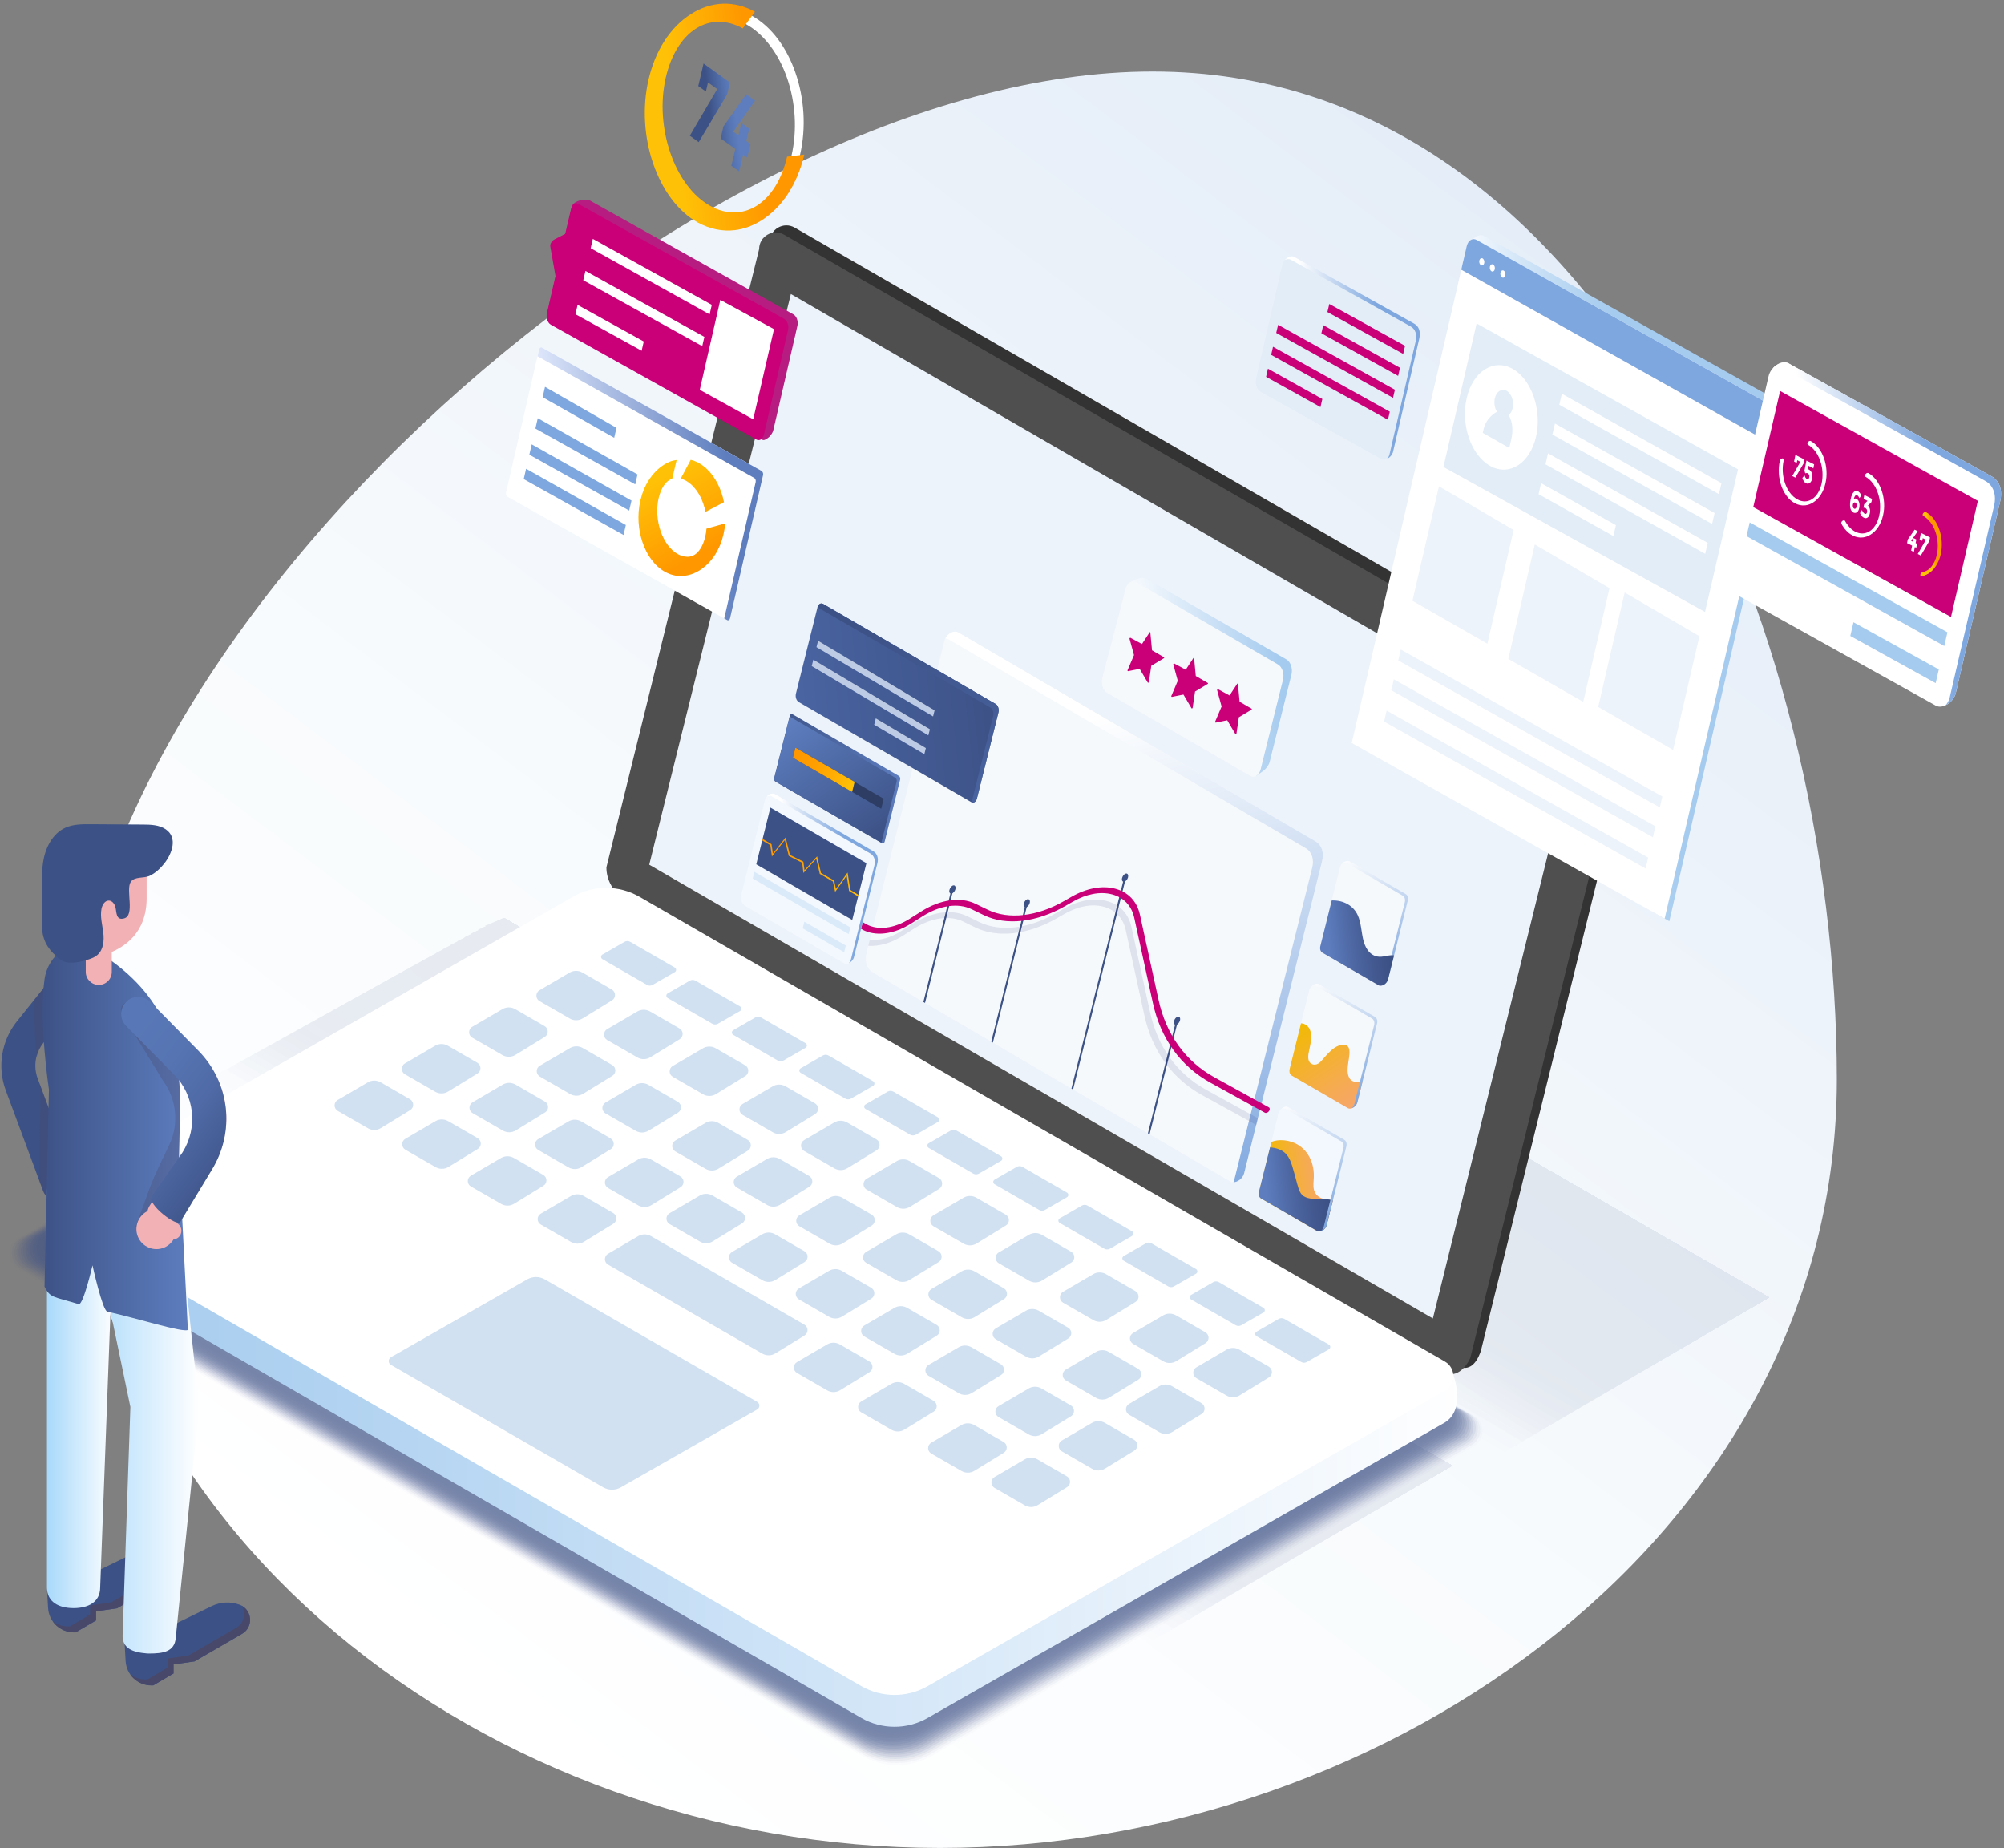 <?xml version="1.0" encoding="UTF-8"?>
<svg width="500px" height="461px" viewBox="0 0 500 461" version="1.1" xmlns="http://www.w3.org/2000/svg" xmlns:xlink="http://www.w3.org/1999/xlink">
    <rect x="0" y="0" width="500" height="461" fill="#808080" stroke="none"/>
    <!-- Generator: Sketch 61 (89581) - https://sketch.com -->
    <title>Banner_ADMIN</title>
    <desc>Created with Sketch.</desc>
    <defs>
        <linearGradient x1="14.914%" y1="103.212%" x2="91.969%" y2="1.231%" id="linearGradient-1">
            <stop stop-color="#FFFFFF" offset="10%"></stop>
            <stop stop-color="#F8FBFD" offset="43.03%"></stop>
            <stop stop-color="#E6EEF8" offset="89.32%"></stop>
            <stop stop-color="#E1EBF7" offset="100%"></stop>
        </linearGradient>
        <linearGradient x1="-0.001%" y1="50%" x2="100.004%" y2="50%" id="linearGradient-2">
            <stop stop-color="#A5CBEF" offset="0.38%"></stop>
            <stop stop-color="#B2D3F1" offset="21.36%"></stop>
            <stop stop-color="#D5E7F8" offset="60.44%"></stop>
            <stop stop-color="#FFFFFF" offset="100%"></stop>
        </linearGradient>
        <linearGradient x1="100.009%" y1="50.003%" x2="0.018%" y2="50.003%" id="linearGradient-3">
            <stop stop-color="#FFFFFF" offset="0%"></stop>
            <stop stop-color="#A8D9FB" offset="100%"></stop>
        </linearGradient>
        <linearGradient x1="100.006%" y1="50%" x2="0.016%" y2="50%" id="linearGradient-4">
            <stop stop-color="#FFFFFF" offset="0%"></stop>
            <stop stop-color="#A8D9FB" offset="100%"></stop>
        </linearGradient>
        <linearGradient x1="100.018%" y1="50.008%" x2="0.006%" y2="50.008%" id="linearGradient-5">
            <stop stop-color="#5D7DBE" offset="0%"></stop>
            <stop stop-color="#3C5185" offset="100%"></stop>
        </linearGradient>
        <linearGradient x1="75.3%" y1="93.95%" x2="20.54%" y2="10.688%" id="linearGradient-6">
            <stop stop-color="#3C5185" offset="0%"></stop>
            <stop stop-color="#435A91" offset="13.61%"></stop>
            <stop stop-color="#4F6AA6" offset="42.77%"></stop>
            <stop stop-color="#5674B2" offset="71.71%"></stop>
            <stop stop-color="#5877B6" offset="100%"></stop>
        </linearGradient>
        <linearGradient x1="92.756%" y1="45.029%" x2="5.445%" y2="55.012%" id="linearGradient-7">
            <stop stop-color="#A5CBEF" offset="0.38%"></stop>
            <stop stop-color="#C1DBF4" offset="27.68%"></stop>
            <stop stop-color="#EEF5FC" offset="75.71%"></stop>
            <stop stop-color="#FFFFFF" offset="100%"></stop>
        </linearGradient>
        <linearGradient x1="64.954%" y1="94.954%" x2="41.421%" y2="-11.685%" id="linearGradient-8">
            <stop stop-color="#7EA7DF" offset="0%"></stop>
            <stop stop-color="#FFFFFF" offset="100%"></stop>
        </linearGradient>
        <linearGradient x1="91.856%" y1="44.93%" x2="12.584%" y2="54.524%" id="linearGradient-9">
            <stop stop-color="#3C5185" offset="0%"></stop>
            <stop stop-color="#42588F" offset="26.21%"></stop>
            <stop stop-color="#516CA9" offset="70.03%"></stop>
            <stop stop-color="#5D7DBE" offset="100%"></stop>
        </linearGradient>
        <linearGradient x1="77.678%" y1="103.299%" x2="19.41%" y2="2.117%" id="linearGradient-10">
            <stop stop-color="#F7A66A" offset="0%"></stop>
            <stop stop-color="#F5AC4B" offset="34.65%"></stop>
            <stop stop-color="#F2B906" offset="100%"></stop>
        </linearGradient>
        <linearGradient x1="64.956%" y1="94.957%" x2="41.422%" y2="-11.682%" id="linearGradient-11">
            <stop stop-color="#7EA7DF" offset="0%"></stop>
            <stop stop-color="#FFFFFF" offset="100%"></stop>
        </linearGradient>
        <linearGradient x1="87.131%" y1="45.672%" x2="17.589%" y2="54.641%" id="linearGradient-12">
            <stop stop-color="#F7A66A" offset="0%"></stop>
            <stop stop-color="#F5AC4B" offset="34.65%"></stop>
            <stop stop-color="#F2B906" offset="100%"></stop>
        </linearGradient>
        <linearGradient x1="92.943%" y1="44.824%" x2="11.194%" y2="54.558%" id="linearGradient-13">
            <stop stop-color="#3C5185" offset="0%"></stop>
            <stop stop-color="#42588F" offset="26.21%"></stop>
            <stop stop-color="#516CA9" offset="70.03%"></stop>
            <stop stop-color="#5D7DBE" offset="100%"></stop>
        </linearGradient>
        <linearGradient x1="64.957%" y1="94.959%" x2="41.423%" y2="-11.68%" id="linearGradient-14">
            <stop stop-color="#7EA7DF" offset="0%"></stop>
            <stop stop-color="#FFFFFF" offset="100%"></stop>
        </linearGradient>
        <linearGradient x1="62.729%" y1="105.642%" x2="49.073%" y2="14.462%" id="linearGradient-15">
            <stop stop-color="#7EA7DF" offset="0%"></stop>
            <stop stop-color="#FFFFFF" offset="100%"></stop>
        </linearGradient>
        <linearGradient x1="102.441%" y1="44.616%" x2="-2.378%" y2="55.396%" id="linearGradient-16">
            <stop stop-color="#3C5185" offset="0%"></stop>
            <stop stop-color="#4A65A3" offset="100%"></stop>
        </linearGradient>
        <linearGradient x1="88.551%" y1="109.911%" x2="37.161%" y2="-0.347%" id="linearGradient-17">
            <stop stop-color="#4A65A3" offset="0%"></stop>
            <stop stop-color="#3C5185" offset="100%"></stop>
        </linearGradient>
        <linearGradient x1="98.821%" y1="44.754%" x2="1.366%" y2="55.252%" id="linearGradient-18">
            <stop stop-color="#5D7DBE" offset="0%"></stop>
            <stop stop-color="#526FAC" offset="30.28%"></stop>
            <stop stop-color="#3C5185" offset="100%"></stop>
        </linearGradient>
        <linearGradient x1="84.882%" y1="99.201%" x2="16.303%" y2="2.461%" id="linearGradient-19">
            <stop stop-color="#3C5185" offset="0%"></stop>
            <stop stop-color="#526FAC" offset="69.72%"></stop>
            <stop stop-color="#5D7DBE" offset="100%"></stop>
        </linearGradient>
        <linearGradient x1="103.039%" y1="71.691%" x2="2.655%" y2="30.635%" id="linearGradient-20">
            <stop stop-color="#FFC107" offset="2.12%"></stop>
            <stop stop-color="#FFAF04" offset="31.87%"></stop>
            <stop stop-color="#FF9E01" offset="70.97%"></stop>
            <stop stop-color="#FF9800" offset="100%"></stop>
        </linearGradient>
        <linearGradient x1="70.471%" y1="46.022%" x2="20.057%" y2="54.102%" id="linearGradient-21">
            <stop stop-color="#7EA7DF" offset="0%"></stop>
            <stop stop-color="#FFFFFF" offset="100%"></stop>
        </linearGradient>
        <linearGradient x1="108.7%" y1="46.725%" x2="-8.527%" y2="54.253%" id="linearGradient-22">
            <stop stop-color="#FFC107" offset="2.12%"></stop>
            <stop stop-color="#FFAF04" offset="31.87%"></stop>
            <stop stop-color="#FF9E01" offset="70.97%"></stop>
            <stop stop-color="#FF9800" offset="100%"></stop>
        </linearGradient>
        <linearGradient x1="33.168%" y1="53.345%" x2="66.374%" y2="46.803%" id="linearGradient-23">
            <stop stop-color="#FFFFFF" offset="0%"></stop>
            <stop stop-color="#D5E7F8" offset="39.56%"></stop>
            <stop stop-color="#B2D3F1" offset="78.64%"></stop>
            <stop stop-color="#A5CBEF" offset="99.62%"></stop>
        </linearGradient>
        <linearGradient x1="19.601%" y1="54.78%" x2="71.274%" y2="45.279%" id="linearGradient-24">
            <stop stop-color="#FFFFFF" offset="0%"></stop>
            <stop stop-color="#7EA7DF" offset="100%"></stop>
        </linearGradient>
        <linearGradient x1="19.587%" y1="54.765%" x2="71.264%" y2="45.265%" id="linearGradient-25">
            <stop stop-color="#FFFFFF" offset="0%"></stop>
            <stop stop-color="#7EA7DF" offset="100%"></stop>
        </linearGradient>
        <linearGradient x1="42.189%" y1="51.279%" x2="56.495%" y2="46.036%" id="linearGradient-26">
            <stop stop-color="#FFC107" offset="0%"></stop>
            <stop stop-color="#FFAF04" offset="31.87%"></stop>
            <stop stop-color="#FF9E01" offset="70.97%"></stop>
            <stop stop-color="#FF9800" offset="100%"></stop>
        </linearGradient>
        <linearGradient x1="5.804%" y1="55.847%" x2="84.587%" y2="44.126%" id="linearGradient-27">
            <stop stop-color="#E1E9FC" offset="0%"></stop>
            <stop stop-color="#AFC0E5" offset="36.8%"></stop>
            <stop stop-color="#5D7DBE" offset="100%"></stop>
        </linearGradient>
        <linearGradient x1="69.918%" y1="96.374%" x2="33.723%" y2="11.173%" id="linearGradient-28">
            <stop stop-color="#FF9800" offset="14.99%"></stop>
            <stop stop-color="#FFC107" offset="100%"></stop>
        </linearGradient>
        <linearGradient x1="78.265%" y1="45.231%" x2="23.09%" y2="54.879%" id="linearGradient-29">
            <stop stop-color="#FF9800" offset="14.99%"></stop>
            <stop stop-color="#FFC107" offset="100%"></stop>
        </linearGradient>
        <linearGradient x1="31.877%" y1="53.524%" x2="69.696%" y2="45.834%" id="linearGradient-30">
            <stop stop-color="#3C5185" offset="0%"></stop>
            <stop stop-color="#41588E" offset="12.8%"></stop>
            <stop stop-color="#5573B1" offset="69.48%"></stop>
            <stop stop-color="#5D7DBE" offset="100%"></stop>
        </linearGradient>
    </defs>
    <g id="Page-1" stroke="none" stroke-width="1" fill="none" fill-rule="evenodd">
        <g id="Banner_ADMIN" fill-rule="nonzero">
            <g id="Group" transform="translate(17, 17)">
                <path d="M441.294,252.228 C441.294,364.725 330.112,443.988 217.505,443.988 C104.899,443.988 0.353,364.725 0.353,252.228 C0.353,139.732 157.963,0.839 270.57,0.839 C383.176,0.839 441.294,139.732 441.294,252.228 Z" id="Path" fill="url(#linearGradient-1)"></path>
                <g id="XMLID_699_" opacity="0.1" transform="translate(147.118, 184.899)" fill="#3C5185">
                    <polygon id="XMLID_701_" opacity="0" points="67.77 0.779 0.203 37.673 209.684 161.263 277.263 121.765"></polygon>
                    <polygon id="XMLID_108_" opacity="0.024" points="67.77 0.779 1.75 36.822 211.182 160.375 277.263 121.765"></polygon>
                    <polygon id="XMLID_107_" opacity="0.049" points="67.77 0.779 3.296 35.958 212.68 159.487 277.263 121.765"></polygon>
                    <polygon id="XMLID_106_" opacity="0.073" points="67.77 0.779 4.842 35.106 214.177 158.599 277.263 121.765"></polygon>
                    <polygon id="XMLID_105_" opacity="0.098" points="67.77 0.779 6.389 34.243 215.675 157.723 277.263 121.765"></polygon>
                    <polygon id="XMLID_104_" opacity="0.122" points="67.77 0.779 7.935 33.391 217.173 156.835 277.263 121.765"></polygon>
                    <polygon id="XMLID_103_" opacity="0.146" points="67.77 0.779 9.482 32.528 218.671 155.947 277.263 121.765"></polygon>
                    <polygon id="XMLID_102_" opacity="0.171" points="67.77 0.779 11.028 31.676 220.168 155.059 277.263 121.765"></polygon>
                    <polygon id="XMLID_782_" opacity="0.195" points="67.77 0.779 12.574 30.812 221.666 154.171 277.263 121.765"></polygon>
                    <polygon id="XMLID_781_" opacity="0.22" points="67.77 0.779 14.121 29.961 223.164 153.283 277.263 121.765"></polygon>
                    <polygon id="XMLID_780_" opacity="0.244" points="67.77 0.779 15.667 29.097 224.661 152.408 277.263 121.765"></polygon>
                    <polygon id="XMLID_779_" opacity="0.268" points="67.77 0.779 17.201 28.246 226.159 151.52 277.263 121.765"></polygon>
                    <polygon id="XMLID_778_" opacity="0.293" points="67.77 0.779 18.748 27.382 227.657 150.632 277.263 121.765"></polygon>
                    <polygon id="XMLID_777_" opacity="0.317" points="67.77 0.779 20.294 26.531 229.154 149.744 277.263 121.765"></polygon>
                    <polygon id="XMLID_776_" opacity="0.342" points="67.77 0.779 21.84 25.667 230.652 148.856 277.263 121.765"></polygon>
                    <polygon id="XMLID_775_" opacity="0.366" points="67.77 0.779 23.387 24.815 232.15 147.968 277.263 121.765"></polygon>
                    <polygon id="XMLID_774_" opacity="0.39" points="67.77 0.779 24.933 23.952 233.647 147.092 277.263 121.765"></polygon>
                    <polygon id="XMLID_773_" opacity="0.415" points="67.77 0.779 26.48 23.1 235.145 146.204 277.263 121.765"></polygon>
                    <polygon id="XMLID_772_" opacity="0.439" points="67.77 0.779 28.026 22.236 236.643 145.316 277.263 121.765"></polygon>
                    <polygon id="XMLID_771_" opacity="0.463" points="67.77 0.779 29.572 21.385 238.14 144.428 277.263 121.765"></polygon>
                    <polygon id="XMLID_770_" opacity="0.488" points="67.77 0.779 31.119 20.521 239.638 143.54 277.263 121.765"></polygon>
                    <polygon id="XMLID_769_" opacity="0.512" points="67.77 0.779 32.665 19.67 241.136 142.652 277.263 121.765"></polygon>
                    <polygon id="XMLID_768_" opacity="0.537" points="67.77 0.779 34.212 18.806 242.633 141.776 277.263 121.765"></polygon>
                    <polygon id="XMLID_767_" opacity="0.561" points="67.77 0.779 35.758 17.955 244.131 140.888 277.263 121.765"></polygon>
                    <polygon id="XMLID_766_" opacity="0.585" points="67.77 0.779 37.304 17.091 245.629 140 277.263 121.765"></polygon>
                    <polygon id="XMLID_765_" opacity="0.61" points="67.77 0.779 38.851 16.239 247.139 139.112 277.263 121.765"></polygon>
                    <polygon id="XMLID_764_" opacity="0.634" points="67.77 0.779 40.397 15.376 248.624 138.224 277.263 121.765"></polygon>
                    <polygon id="XMLID_763_" opacity="0.658" points="67.77 0.779 41.944 14.524 250.134 137.336 277.263 121.765"></polygon>
                    <polygon id="XMLID_762_" opacity="0.683" points="67.77 0.779 43.49 13.661 251.632 136.46 277.263 121.765"></polygon>
                    <polygon id="XMLID_761_" opacity="0.707" points="67.77 0.779 45.036 12.809 253.129 135.572 277.263 121.765"></polygon>
                    <polygon id="XMLID_760_" opacity="0.732" points="67.77 0.779 46.583 11.945 254.627 134.684 277.263 121.765"></polygon>
                    <polygon id="XMLID_759_" opacity="0.756" points="67.77 0.779 48.129 11.082 256.125 133.796 277.263 121.765"></polygon>
                    <polygon id="XMLID_758_" opacity="0.78" points="67.77 0.779 49.676 10.23 257.623 132.908 277.263 121.765"></polygon>
                    <polygon id="XMLID_757_" opacity="0.805" points="67.77 0.779 51.222 9.379 259.12 132.02 277.263 121.765"></polygon>
                    <polygon id="XMLID_756_" opacity="0.829" points="67.77 0.779 52.768 8.515 260.618 131.144 277.263 121.765"></polygon>
                    <polygon id="XMLID_101_" opacity="0.854" points="67.77 0.779 54.303 7.664 262.116 130.256 277.263 121.765"></polygon>
                    <polygon id="XMLID_100_" opacity="0.878" points="67.77 0.779 55.849 6.8 263.613 129.368 277.263 121.765"></polygon>
                    <polygon id="XMLID_99_" opacity="0.902" points="67.77 0.779 57.395 5.936 265.111 128.48 277.263 121.765"></polygon>
                    <polygon id="XMLID_37_" opacity="0.927" points="67.77 0.779 58.942 5.085 266.609 127.592 277.263 121.765"></polygon>
                    <polygon id="XMLID_35_" opacity="0.951" points="67.77 0.779 60.488 4.221 268.106 126.704 277.263 121.765"></polygon>
                    <polygon id="XMLID_22_" opacity="0.976" points="67.77 0.779 62.034 3.37 269.604 125.828 277.263 121.765"></polygon>
                    <polygon id="XMLID_700_" points="67.77 0.779 63.581 2.506 271.102 124.94 277.263 121.765"></polygon>
                </g>
                <g id="XMLID_109_" opacity="0.1" transform="translate(31.658, 211.66)" fill="#3C5185">
                    <polygon id="XMLID_197_" opacity="0" points="77.076 0.341 0.755 42.004 237.353 181.59 313.674 136.971"></polygon>
                    <polygon id="XMLID_196_" opacity="0.024" points="77.076 0.341 2.508 41.043 239.045 180.592 313.674 136.971"></polygon>
                    <polygon id="XMLID_195_" opacity="0.049" points="77.076 0.341 4.25 40.069 240.738 179.583 313.674 136.971"></polygon>
                    <polygon id="XMLID_194_" opacity="0.073" points="77.076 0.341 6.003 39.096 242.43 178.585 313.674 136.971"></polygon>
                    <polygon id="XMLID_193_" opacity="0.098" points="77.076 0.341 7.744 38.135 244.123 177.588 313.674 136.971"></polygon>
                    <polygon id="XMLID_192_" opacity="0.122" points="77.076 0.341 9.485 37.162 245.815 176.578 313.674 136.971"></polygon>
                    <polygon id="XMLID_191_" opacity="0.146" points="77.076 0.341 11.239 36.189 247.508 175.581 313.674 136.971"></polygon>
                    <polygon id="XMLID_190_" opacity="0.171" points="77.076 0.341 12.98 35.228 249.2 174.583 313.674 136.971"></polygon>
                    <polygon id="XMLID_189_" opacity="0.195" points="77.076 0.341 14.733 34.255 250.881 173.586 313.674 136.971"></polygon>
                    <polygon id="XMLID_188_" opacity="0.22" points="77.076 0.341 16.475 33.294 252.573 172.576 313.674 136.971"></polygon>
                    <polygon id="XMLID_187_" opacity="0.244" points="77.076 0.341 18.216 32.321 254.266 171.579 313.674 136.971"></polygon>
                    <polygon id="XMLID_186_" opacity="0.268" points="77.076 0.341 19.969 31.348 255.958 170.581 313.674 136.971"></polygon>
                    <polygon id="XMLID_185_" opacity="0.293" points="77.076 0.341 21.71 30.387 257.651 169.584 313.674 136.971"></polygon>
                    <polygon id="XMLID_184_" opacity="0.317" points="77.076 0.341 23.452 29.413 259.343 168.574 313.674 136.971"></polygon>
                    <polygon id="XMLID_183_" opacity="0.342" points="77.076 0.341 25.205 28.44 261.036 167.577 313.674 136.971"></polygon>
                    <polygon id="XMLID_182_" opacity="0.366" points="77.076 0.341 26.946 27.479 262.728 166.579 313.674 136.971"></polygon>
                    <polygon id="XMLID_181_" opacity="0.39" points="77.076 0.341 28.7 26.506 264.421 165.582 313.674 136.971"></polygon>
                    <polygon id="XMLID_180_" opacity="0.415" points="77.076 0.341 30.441 25.545 266.113 164.572 313.674 136.971"></polygon>
                    <polygon id="XMLID_179_" opacity="0.439" points="77.076 0.341 32.182 24.572 267.806 163.574 313.674 136.971"></polygon>
                    <polygon id="XMLID_178_" opacity="0.463" points="77.076 0.341 33.935 23.599 269.498 162.577 313.674 136.971"></polygon>
                    <polygon id="XMLID_177_" opacity="0.488" points="77.076 0.341 35.677 22.638 271.191 161.58 313.674 136.971"></polygon>
                    <polygon id="XMLID_176_" opacity="0.512" points="77.076 0.341 37.43 21.665 272.883 160.57 313.674 136.971"></polygon>
                    <polygon id="XMLID_175_" opacity="0.537" points="77.076 0.341 39.171 20.692 274.564 159.572 313.674 136.971"></polygon>
                    <polygon id="XMLID_174_" opacity="0.561" points="77.076 0.341 40.912 19.731 276.256 158.575 313.674 136.971"></polygon>
                    <polygon id="XMLID_173_" opacity="0.585" points="77.076 0.341 42.666 18.757 277.949 157.577 313.674 136.971"></polygon>
                    <polygon id="XMLID_172_" opacity="0.61" points="77.076 0.341 44.407 17.796 279.641 156.568 313.674 136.971"></polygon>
                    <polygon id="XMLID_171_" opacity="0.634" points="77.076 0.341 46.148 16.823 281.334 155.57 313.674 136.971"></polygon>
                    <polygon id="XMLID_170_" opacity="0.658" points="77.076 0.341 47.902 15.85 283.026 154.573 313.674 136.971"></polygon>
                    <polygon id="XMLID_169_" opacity="0.683" points="77.076 0.341 49.643 14.889 284.719 153.575 313.674 136.971"></polygon>
                    <polygon id="XMLID_168_" opacity="0.707" points="77.076 0.341 51.396 13.916 286.411 152.566 313.674 136.971"></polygon>
                    <polygon id="XMLID_167_" opacity="0.732" points="77.076 0.341 53.137 12.943 288.104 151.568 313.674 136.971"></polygon>
                    <polygon id="XMLID_166_" opacity="0.756" points="77.076 0.341 54.879 11.982 289.796 150.571 313.674 136.971"></polygon>
                    <polygon id="XMLID_165_" opacity="0.78" points="77.076 0.341 56.632 11.009 291.489 149.561 313.674 136.971"></polygon>
                    <polygon id="XMLID_164_" opacity="0.805" points="77.076 0.341 58.373 10.048 293.181 148.564 313.674 136.971"></polygon>
                    <polygon id="XMLID_162_" opacity="0.829" points="77.076 0.341 60.127 9.075 294.874 147.566 313.674 136.971"></polygon>
                    <polygon id="XMLID_161_" opacity="0.854" points="77.076 0.341 61.868 8.101 296.554 146.569 313.674 136.971"></polygon>
                    <polygon id="XMLID_160_" opacity="0.878" points="77.076 0.341 63.609 7.14 298.247 145.559 313.674 136.971"></polygon>
                    <polygon id="XMLID_115_" opacity="0.902" points="77.076 0.341 65.362 6.167 299.939 144.562 313.674 136.971"></polygon>
                    <polygon id="XMLID_114_" opacity="0.927" points="77.076 0.341 67.104 5.194 301.632 143.564 313.674 136.971"></polygon>
                    <polygon id="XMLID_113_" opacity="0.951" points="77.076 0.341 68.857 4.233 303.324 142.567 313.674 136.971"></polygon>
                    <polygon id="XMLID_112_" opacity="0.976" points="77.076 0.341 70.598 3.26 305.017 141.557 313.674 136.971"></polygon>
                    <polygon id="XMLID_111_" points="77.076 0.341 72.339 2.299 306.709 140.559 313.674 136.971"></polygon>
                </g>
            </g>
            <g id="XMLID_830_" transform="translate(1, 56)">
                <g id="XMLID_947_" opacity="0.7" transform="translate(0, 172.909)" fill="#3C5185">
                    <path d="M138.66,2.679 L3.059,80.135 C0.11,81.815 0.097,86.065 3.046,87.757 L214.187,209.572 C219.573,212.677 226.214,212.702 231.612,209.609 L367.214,132.153 C370.163,130.473 370.175,126.223 367.226,124.531 L156.098,2.715 C150.7,-0.39 144.071,-0.414 138.66,2.679 Z" id="XMLID_1186_" opacity="0"></path>
                    <path d="M138.806,2.801 L3.607,80.025 C0.67,81.705 0.658,85.931 3.595,87.623 L214.089,209.061 C219.463,212.166 226.08,212.178 231.466,209.098 L366.666,131.873 C369.602,130.193 369.614,125.968 366.678,124.275 L156.183,2.837 C150.809,-0.256 144.193,-0.268 138.806,2.801 Z" id="XMLID_1185_" opacity="0.024"></path>
                    <path d="M138.941,2.935 L4.167,79.915 C1.243,81.584 1.231,85.809 4.155,87.489 L214.004,208.562 C219.366,211.655 225.958,211.667 231.332,208.598 L366.117,131.605 C369.042,129.937 369.054,125.712 366.129,124.031 L156.281,2.959 C150.907,-0.122 144.314,-0.134 138.941,2.935 Z" id="XMLID_1184_" opacity="0.049"></path>
                    <path d="M139.087,3.056 L4.716,79.806 C1.791,81.474 1.779,85.675 4.704,87.368 L213.907,208.063 C219.244,211.143 225.824,211.155 231.174,208.099 L365.544,131.35 C368.469,129.681 368.469,125.468 365.557,123.788 L156.342,3.093 C151.016,0.012 144.436,0 139.087,3.056 Z" id="XMLID_1039_" opacity="0.073"></path>
                    <path d="M139.233,3.178 L5.276,79.696 C2.364,81.364 2.352,85.553 5.264,87.234 L213.833,207.563 C219.159,210.632 225.714,210.644 231.052,207.6 L365.008,131.082 C367.921,129.414 367.933,125.225 365.021,123.544 L156.451,3.215 C151.126,0.146 144.57,0.134 139.233,3.178 Z" id="XMLID_1038_" opacity="0.098"></path>
                    <path d="M139.367,3.312 L5.825,79.587 C2.925,81.243 2.912,85.431 5.813,87.1 L213.736,207.052 C219.049,210.108 225.58,210.133 230.905,207.088 L364.448,130.802 C367.348,129.146 367.36,124.969 364.46,123.289 L156.537,3.336 C151.224,0.28 144.692,0.268 139.367,3.312 Z" id="XMLID_1037_" opacity="0.122"></path>
                    <path d="M139.513,3.434 L6.373,79.477 C3.473,81.133 3.473,85.297 6.361,86.966 L213.638,206.553 C218.927,209.609 225.446,209.621 230.747,206.589 L363.875,130.546 C366.775,128.89 366.775,124.725 363.887,123.057 L156.61,3.47 C151.333,0.414 144.814,0.402 139.513,3.434 Z" id="XMLID_1036_" opacity="0.146"></path>
                    <path d="M139.647,3.556 L6.934,79.367 C4.046,81.011 4.033,85.176 6.921,86.832 L213.565,206.053 C218.842,209.098 225.337,209.11 230.625,206.09 L363.339,130.278 C366.227,128.634 366.239,124.47 363.351,122.814 L156.707,3.592 C151.431,0.548 144.936,0.536 139.647,3.556 Z" id="XMLID_1035_" opacity="0.171"></path>
                    <path d="M139.794,3.677 L7.482,79.258 C4.606,80.902 4.594,85.042 7.47,86.698 L213.468,205.542 C218.732,208.574 225.203,208.586 230.479,205.578 L362.791,129.998 C365.666,128.354 365.679,124.214 362.803,122.558 L156.805,3.714 C151.54,0.682 145.07,0.67 139.794,3.677 Z" id="XMLID_1034_" opacity="0.195"></path>
                    <path d="M139.94,3.811 L8.043,79.148 C5.179,80.792 5.167,84.92 8.03,86.564 L213.383,205.043 C218.622,208.063 225.081,208.087 230.333,205.079 L362.23,129.742 C365.094,128.098 365.106,123.971 362.242,122.327 L156.89,3.848 C151.65,0.816 145.192,0.804 139.94,3.811 Z" id="XMLID_1033_" opacity="0.22"></path>
                    <path d="M140.074,3.933 L8.591,79.039 C5.727,80.67 5.727,84.786 8.579,86.43 L213.297,204.531 C218.525,207.551 224.959,207.563 230.199,204.568 L361.682,129.462 C364.545,127.831 364.545,123.715 361.694,122.071 L156.975,3.97 C151.748,0.95 145.314,0.938 140.074,3.933 Z" id="XMLID_1032_" opacity="0.244"></path>
                    <path d="M140.22,4.055 L9.151,78.929 C6.3,80.561 6.288,84.664 9.139,86.296 L213.212,204.032 C218.427,207.04 224.837,207.052 230.065,204.069 L361.133,129.194 C363.985,127.563 363.997,123.459 361.145,121.827 L157.073,4.091 C151.857,1.096 145.435,1.072 140.22,4.055 Z" id="XMLID_1031_" opacity="0.268"></path>
                    <path d="M140.354,4.189 L9.7,78.819 C6.861,80.439 6.848,84.53 9.688,86.162 L213.114,203.521 C218.306,206.516 224.703,206.528 229.906,203.557 L360.561,128.926 C363.4,127.307 363.412,123.216 360.573,121.584 L157.146,4.225 C151.955,1.23 145.57,1.218 140.354,4.189 Z" id="XMLID_1030_" opacity="0.293"></path>
                    <path d="M140.5,4.311 L10.26,78.71 C7.433,80.329 7.421,84.409 10.248,86.028 L213.029,203.021 C218.208,206.005 224.581,206.017 229.772,203.058 L360.012,128.659 C362.839,127.039 362.851,122.96 360.024,121.34 L157.243,4.347 C152.064,1.364 145.691,1.352 140.5,4.311 Z" id="XMLID_1029_" opacity="0.317"></path>
                    <path d="M140.647,4.432 L10.821,78.588 C7.994,80.195 7.994,84.262 10.809,85.894 L212.956,202.522 C218.111,205.493 224.471,205.518 229.638,202.559 L359.464,128.391 C362.291,126.783 362.291,122.716 359.476,121.085 L157.329,4.457 C152.174,1.498 145.813,1.486 140.647,4.432 Z" id="XMLID_1028_" opacity="0.342"></path>
                    <path d="M140.781,4.566 L11.369,78.491 C8.554,80.098 8.542,84.153 11.357,85.772 L212.859,202.023 C218.001,204.994 224.337,205.006 229.492,202.059 L358.916,128.135 C361.73,126.528 361.743,122.473 358.928,120.853 L157.426,4.603 C152.272,1.632 145.935,1.619 140.781,4.566 Z" id="XMLID_1027_" opacity="0.366"></path>
                    <path d="M140.927,4.688 L11.918,78.381 C9.115,79.988 9.103,84.019 11.905,85.638 L212.761,201.524 C217.891,204.483 224.203,204.495 229.346,201.56 L358.355,127.855 C361.158,126.248 361.17,122.217 358.367,120.598 L157.511,4.712 C152.381,1.766 146.069,1.753 140.927,4.688 Z" id="XMLID_1026_" opacity="0.39"></path>
                    <path d="M141.061,4.81 L12.466,78.272 C9.675,79.867 9.663,83.897 12.454,85.504 L212.676,201.012 C217.782,203.959 224.082,203.971 229.199,201.049 L357.794,127.599 C360.585,126.004 360.597,121.974 357.807,120.366 L157.585,4.858 C152.479,1.9 146.191,1.887 141.061,4.81 Z" id="XMLID_1025_" opacity="0.415"></path>
                    <path d="M141.207,4.944 L13.026,78.162 C10.236,79.757 10.236,83.763 13.014,85.371 L212.59,200.513 C217.684,203.448 223.96,203.46 229.065,200.55 L357.246,127.331 C360.037,125.736 360.037,121.73 357.258,120.123 L157.682,4.968 C152.588,2.034 146.313,2.021 141.207,4.944 Z" id="XMLID_1024_" opacity="0.439"></path>
                    <path d="M141.353,5.065 L13.575,78.052 C10.796,79.635 10.784,83.641 13.563,85.237 L212.493,200.002 C217.574,202.936 223.826,202.948 228.919,200.038 L356.686,127.051 C359.464,125.468 359.476,121.462 356.698,119.867 L157.767,5.102 C152.686,2.167 146.435,2.155 141.353,5.065 Z" id="XMLID_1023_" opacity="0.463"></path>
                    <path d="M141.487,5.187 L14.135,77.943 C11.369,79.526 11.357,83.508 14.123,85.103 L212.408,199.502 C217.465,202.425 223.704,202.437 228.773,199.539 L356.125,126.796 C358.891,125.213 358.903,121.231 356.137,119.636 L157.853,5.236 C152.796,2.301 146.569,2.289 141.487,5.187 Z" id="XMLID_1022_" opacity="0.488"></path>
                    <path d="M141.634,5.321 L14.684,77.833 C11.93,79.404 11.918,83.386 14.671,84.969 L212.322,198.991 C217.367,201.901 223.582,201.913 228.639,199.027 L355.577,126.515 C358.343,124.945 358.343,120.963 355.589,119.38 L157.938,5.346 C152.905,2.435 146.691,2.423 141.634,5.321 Z" id="XMLID_1017_" opacity="0.512"></path>
                    <path d="M141.768,5.443 L15.244,77.724 C12.49,79.294 12.49,83.252 15.232,84.835 L212.237,198.492 C217.27,201.39 223.46,201.402 228.505,198.528 L355.04,126.248 C357.794,124.677 357.794,120.719 355.053,119.136 L158.035,5.479 C153.003,2.569 146.812,2.557 141.768,5.443 Z" id="XMLID_1016_" opacity="0.537"></path>
                    <path d="M141.914,5.565 L15.793,77.602 C13.051,79.173 13.039,83.118 15.78,84.689 L212.14,197.98 C217.148,200.878 223.326,200.89 228.346,198.017 L354.468,125.98 C357.21,124.409 357.222,120.464 354.48,118.893 L158.121,5.601 C153.112,2.715 146.934,2.691 141.914,5.565 Z" id="XMLID_981_" opacity="0.561"></path>
                    <path d="M142.06,5.699 L16.353,77.504 C13.624,79.063 13.611,82.996 16.341,84.579 L212.066,197.493 C217.063,200.379 223.216,200.391 228.225,197.53 L353.932,125.724 C356.661,124.165 356.673,120.232 353.944,118.649 L158.218,5.723 C153.222,2.849 147.068,2.837 142.06,5.699 Z" id="XMLID_980_" opacity="0.585"></path>
                    <path d="M142.194,5.82 L16.901,77.383 C14.172,78.941 14.172,82.862 16.889,84.433 L211.969,196.982 C216.953,199.855 223.082,199.868 228.078,197.018 L353.371,125.444 C356.101,123.885 356.101,119.964 353.383,118.394 L158.304,5.845 C153.32,2.983 147.19,2.971 142.194,5.82 Z" id="XMLID_979_" opacity="0.61"></path>
                    <path d="M142.34,5.942 L17.45,77.273 C14.732,78.819 14.72,82.728 17.438,84.299 L211.872,196.47 C216.831,199.332 222.948,199.344 227.92,196.507 L352.798,125.176 C355.516,123.63 355.528,119.721 352.811,118.15 L158.377,5.979 C153.429,3.117 147.312,3.105 142.34,5.942 Z" id="XMLID_978_" opacity="0.634"></path>
                    <path d="M142.474,6.064 L18.01,77.163 C15.305,78.71 15.293,82.606 17.998,84.165 L211.798,195.971 C216.746,198.82 222.839,198.833 227.798,196.008 L352.262,124.908 C354.967,123.362 354.98,119.465 352.274,117.907 L158.474,6.101 C153.527,3.251 147.434,3.239 142.474,6.064 Z" id="XMLID_977_" opacity="0.658"></path>
                    <path d="M142.621,6.198 L18.559,77.066 C15.866,78.612 15.854,82.485 18.547,84.043 L211.701,195.484 C216.636,198.333 222.705,198.346 227.652,195.521 L351.714,124.652 C354.407,123.106 354.419,119.234 351.726,117.675 L158.572,6.234 C153.636,3.385 147.568,3.373 142.621,6.198 Z" id="XMLID_976_" opacity="0.683"></path>
                    <path d="M142.767,6.32 L19.119,76.944 C16.426,78.479 16.426,82.351 19.107,83.897 L211.616,194.96 C216.526,197.798 222.583,197.81 227.506,194.997 L351.153,124.372 C353.846,122.838 353.846,118.966 351.165,117.419 L158.657,6.356 C153.734,3.519 147.69,3.507 142.767,6.32 Z" id="XMLID_975_" opacity="0.707"></path>
                    <path d="M142.901,6.441 L19.668,76.835 C16.987,78.369 16.975,82.229 19.655,83.763 L211.518,194.461 C216.417,197.286 222.449,197.298 227.359,194.498 L350.593,124.104 C353.274,122.57 353.286,118.722 350.605,117.176 L158.742,6.478 C153.844,3.653 147.812,3.641 142.901,6.441 Z" id="XMLID_974_" opacity="0.732"></path>
                    <path d="M143.047,6.575 L20.228,76.725 C17.559,78.247 17.547,82.095 20.216,83.629 L211.445,193.95 C216.331,196.763 222.339,196.775 227.225,193.986 L350.044,123.824 C352.713,122.302 352.725,118.455 350.057,116.92 L158.827,6.6 C153.953,3.787 147.934,3.775 143.047,6.575 Z" id="XMLID_973_" opacity="0.756"></path>
                    <path d="M143.181,6.697 L20.776,76.616 C18.12,78.138 18.108,81.961 20.764,83.495 L211.348,193.451 C216.21,196.263 222.205,196.276 227.079,193.487 L349.484,123.569 C352.14,122.047 352.152,118.211 349.496,116.689 L158.913,6.734 C154.051,3.921 148.068,3.909 143.181,6.697 Z" id="XMLID_972_" opacity="0.78"></path>
                    <path d="M143.327,6.819 L21.337,76.506 C18.681,78.016 18.681,81.839 21.325,83.361 L211.262,192.939 C216.112,195.74 222.083,195.752 226.945,192.976 L348.935,123.289 C351.592,121.779 351.592,117.955 348.948,116.433 L159.01,6.855 C154.16,4.055 148.189,4.043 143.327,6.819 Z" id="XMLID_971_" opacity="0.805"></path>
                    <path d="M143.474,6.953 L21.898,76.396 C19.253,77.906 19.241,81.718 21.885,83.227 L211.189,192.44 C216.027,195.228 221.973,195.241 226.811,192.476 L348.387,123.021 C351.031,121.511 351.044,117.7 348.399,116.19 L159.096,6.977 C154.258,4.189 148.311,4.177 143.474,6.953 Z" id="XMLID_966_" opacity="0.829"></path>
                    <path d="M143.608,7.075 L22.434,76.287 C19.802,77.797 19.789,81.584 22.422,83.106 L211.079,191.941 C215.893,194.717 221.827,194.729 226.653,191.977 L347.827,122.765 C350.459,121.255 350.471,117.468 347.839,115.946 L159.181,7.111 C154.368,4.335 148.433,4.323 143.608,7.075 Z" id="XMLID_965_" opacity="0.854"></path>
                    <path d="M143.754,7.196 L22.994,76.177 C20.374,77.675 20.362,81.462 22.982,82.972 L210.994,191.441 C215.795,194.205 221.705,194.218 226.519,191.478 L347.278,122.497 C349.898,120.999 349.91,117.212 347.29,115.703 L159.266,7.233 C154.477,4.469 148.567,4.457 143.754,7.196 Z" id="XMLID_964_" opacity="0.878"></path>
                    <path d="M143.888,7.33 L23.543,76.068 C20.923,77.565 20.923,81.328 23.53,82.838 L210.897,190.942 C215.686,193.706 221.571,193.718 226.36,190.979 L346.706,122.241 C349.325,120.744 349.325,116.981 346.718,115.471 L159.351,7.367 C154.575,4.603 148.689,4.591 143.888,7.33 Z" id="XMLID_963_" opacity="0.902"></path>
                    <path d="M144.034,7.452 L24.103,75.958 C21.495,77.444 21.483,81.206 24.091,82.704 L210.811,190.431 C215.576,193.183 221.449,193.195 226.226,190.467 L346.157,121.961 C348.765,120.476 348.777,116.713 346.169,115.216 L159.437,7.489 C154.684,4.737 148.811,4.725 144.034,7.452 Z" id="XMLID_962_" opacity="0.927"></path>
                    <path d="M144.18,7.574 L24.664,75.848 C22.068,77.334 22.056,81.072 24.652,82.57 L210.738,189.931 C215.491,192.671 221.34,192.683 226.104,189.968 L345.621,121.694 C348.217,120.208 348.229,116.47 345.633,114.972 L159.546,7.61 C154.782,4.871 148.933,4.858 144.18,7.574 Z" id="XMLID_951_" opacity="0.951"></path>
                    <path d="M144.314,7.708 L25.212,75.739 C22.617,77.212 22.617,80.95 25.2,82.436 L210.641,189.42 C215.381,192.148 221.206,192.16 225.946,189.457 L345.048,121.426 C347.644,119.952 347.644,116.214 345.06,114.728 L159.62,7.744 C154.892,5.005 149.067,4.992 144.314,7.708 Z" id="XMLID_949_" opacity="0.976"></path>
                    <path d="M144.461,7.83 L25.773,75.629 C23.189,77.103 23.189,80.816 25.76,82.302 L210.568,188.921 C215.284,191.648 221.096,191.661 225.824,188.957 L344.512,121.158 C347.095,119.684 347.095,115.97 344.524,114.485 L159.717,7.866 C155.001,5.139 149.189,5.126 144.461,7.83 Z" id="XMLID_948_"></path>
                </g>
                <path d="M402.077,118.942 L197.273,0.779 C194.507,-0.816 191.046,1.181 191.046,4.371 L152.942,158.613 C152.942,161.828 154.66,164.811 157.451,166.418 L362.254,284.581 C365.021,286.176 367.177,284.836 368.481,280.989 L406.586,126.747 C406.586,123.532 404.868,120.561 402.077,118.942 Z" id="XMLID_945_" fill="#333333"></path>
                <path d="M399.433,120.707 L194.629,2.545 C191.863,0.95 188.402,2.947 188.402,6.137 L150.298,160.379 C150.298,163.593 152.016,166.577 154.806,168.184 L359.61,286.346 C362.376,287.941 364.935,284.849 365.837,282.754 L403.941,128.512 C403.941,125.298 402.223,122.315 399.433,120.707 Z" id="XMLID_896_" fill="#4F4F4F"></path>
                <polygon id="XMLID_895_" fill="#EDF3FA" points="391.805 130.449 196.323 17.352 160.984 159.709 356.503 272.903"></polygon>
                <path d="M141.999,175.612 L10.845,244.751 C10.845,244.751 10.126,254.979 12.917,256.599 L213.858,372.533 C218.988,375.492 225.3,375.504 230.442,372.569 L359.5,298.852 C364.838,295.54 361.609,286.979 361.609,286.979 L158.572,175.66 C153.454,172.689 147.141,172.677 141.999,175.612 Z" id="XMLID_891_" fill="url(#linearGradient-2)"></path>
                <path d="M141.999,167.685 L12.929,241.402 C10.126,243.01 10.114,247.04 12.917,248.659 L213.858,364.593 C218.988,367.552 225.3,367.565 230.442,364.63 L359.5,290.912 C362.303,289.305 362.315,285.275 359.513,283.655 L158.572,167.721 C153.454,164.762 147.141,164.738 141.999,167.685 Z" id="XMLID_890_" fill="#FFFFFF"></path>
                <path d="M130.557,263.138 L96.535,282.571 C95.791,282.998 95.791,284.057 96.535,284.483 L149.505,315.034 C150.858,315.814 152.528,315.814 153.88,315.047 L187.902,295.613 C188.646,295.186 188.646,294.127 187.902,293.701 L134.931,263.15 C133.579,262.37 131.909,262.37 130.557,263.138 Z" id="XMLID_889_" fill="#D1E1F2"></path>
                <path d="M156.232,178.948 L167.357,185.365 C167.796,185.621 167.796,186.254 167.357,186.51 L161.837,189.688 C161.399,189.944 160.85,189.944 160.412,189.688 L149.298,183.271 C148.86,183.015 148.86,182.382 149.298,182.126 L154.818,178.948 C155.245,178.692 155.781,178.692 156.232,178.948 Z" id="XMLID_888_" fill="#D1E1F2"></path>
                <path d="M172.524,188.641 L183.65,195.058 C184.088,195.314 184.088,195.947 183.65,196.202 L178.13,199.381 C177.691,199.636 177.142,199.636 176.704,199.381 L165.578,192.963 C165.14,192.708 165.14,192.075 165.578,191.819 L171.098,188.641 C171.537,188.385 172.073,188.385 172.524,188.641 Z" id="XMLID_887_" fill="#D1E1F2"></path>
                <path d="M188.877,197.822 L199.991,204.239 C200.429,204.495 200.429,205.128 199.991,205.384 L194.47,208.562 C194.032,208.817 193.483,208.817 193.045,208.562 L181.931,202.145 C181.493,201.889 181.493,201.256 181.931,201 L187.452,197.822 C187.89,197.566 188.426,197.566 188.877,197.822 Z" id="XMLID_886_" fill="#D1E1F2"></path>
                <path d="M205.718,207.308 L216.843,213.725 C217.282,213.98 217.282,214.614 216.843,214.869 L211.323,218.047 C210.884,218.303 210.336,218.303 209.897,218.047 L198.772,211.63 C198.333,211.375 198.333,210.741 198.772,210.486 L204.292,207.308 C204.731,207.052 205.279,207.052 205.718,207.308 Z" id="XMLID_885_" fill="#D1E1F2"></path>
                <path d="M221.9,216.318 L233.026,222.735 C233.464,222.991 233.464,223.624 233.026,223.88 L227.506,227.058 C227.067,227.314 226.519,227.314 226.08,227.058 L214.954,220.641 C214.516,220.385 214.516,219.752 214.954,219.496 L220.475,216.318 C220.913,216.063 221.462,216.063 221.9,216.318 Z" id="XMLID_884_" fill="#D1E1F2"></path>
                <path d="M237.632,226.023 L248.757,232.44 C249.196,232.696 249.196,233.329 248.757,233.585 L243.237,236.763 C242.799,237.019 242.25,237.019 241.812,236.763 L230.698,230.346 C230.26,230.09 230.26,229.457 230.698,229.201 L236.218,226.023 C236.645,225.767 237.193,225.767 237.632,226.023 Z" id="XMLID_883_" fill="#D1E1F2"></path>
                <path d="M254.107,235.095 L265.22,241.512 C265.659,241.768 265.659,242.401 265.22,242.656 L259.7,245.835 C259.261,246.09 258.713,246.09 258.274,245.835 L247.149,239.417 C246.71,239.162 246.71,238.529 247.149,238.273 L252.669,235.095 C253.12,234.839 253.668,234.839 254.107,235.095 Z" id="XMLID_882_" fill="#D1E1F2"></path>
                <path d="M270.338,244.751 L281.464,251.168 C281.902,251.424 281.902,252.057 281.464,252.312 L275.944,255.491 C275.505,255.746 274.957,255.746 274.518,255.491 L263.392,249.074 C262.954,248.818 262.954,248.185 263.392,247.929 L268.912,244.751 C269.351,244.495 269.899,244.495 270.338,244.751 Z" id="XMLID_881_" fill="#D1E1F2"></path>
                <path d="M286.289,254.163 L297.415,260.58 C297.853,260.836 297.853,261.469 297.415,261.725 L291.895,264.903 C291.456,265.159 290.908,265.159 290.469,264.903 L279.356,258.486 C278.917,258.23 278.917,257.597 279.356,257.341 L284.876,254.163 C285.302,253.908 285.85,253.908 286.289,254.163 Z" id="XMLID_880_" fill="#D1E1F2"></path>
                <path d="M303.118,263.844 L314.243,270.261 C314.682,270.517 314.682,271.15 314.243,271.405 L308.723,274.584 C308.284,274.839 307.736,274.839 307.297,274.584 L296.184,268.166 C295.745,267.911 295.745,267.278 296.184,267.022 L301.704,263.844 C302.13,263.588 302.679,263.588 303.118,263.844 Z" id="XMLID_879_" fill="#D1E1F2"></path>
                <path d="M319.458,273.013 L330.584,279.43 C331.023,279.686 331.023,280.319 330.584,280.575 L325.064,283.753 C324.625,284.008 324.077,284.008 323.638,283.753 L312.513,277.336 C312.074,277.08 312.074,276.447 312.513,276.191 L318.033,273.013 C318.471,272.757 319.008,272.757 319.458,273.013 Z" id="XMLID_878_" fill="#D1E1F2"></path>
                <g id="XMLID_866_" transform="translate(132.823, 186.088)" fill="#D1E1F2">
                    <path d="M0.78,4.94 L8.311,0.532 C9.285,-0.041 10.492,-0.041 11.479,0.519 L18.839,4.769 C19.863,5.366 19.887,6.839 18.876,7.46 L11.564,11.953 C10.577,12.562 9.346,12.574 8.347,12.002 L0.804,7.655 C-0.244,7.058 -0.256,5.548 0.78,4.94 Z" id="XMLID_877_"></path>
                    <path d="M17.657,14.644 L25.188,10.236 C26.163,9.664 27.369,9.664 28.356,10.224 L35.716,14.474 C36.74,15.071 36.764,16.544 35.753,17.165 L28.429,21.658 C27.442,22.267 26.211,22.279 25.212,21.707 L17.669,17.36 C16.621,16.751 16.609,15.253 17.657,14.644 Z" id="XMLID_876_"></path>
                    <path d="M34.034,23.826 L41.565,19.418 C42.54,18.845 43.746,18.845 44.733,19.405 L52.094,23.655 C53.117,24.252 53.142,25.725 52.13,26.346 L44.807,30.839 C43.82,31.448 42.589,31.46 41.59,30.888 L34.047,26.541 C32.999,25.932 32.986,24.434 34.034,23.826 Z" id="XMLID_875_"></path>
                    <path d="M51.448,33.311 L58.978,28.903 C59.953,28.331 61.16,28.331 62.147,28.891 L69.507,33.141 C70.53,33.737 70.555,35.211 69.543,35.832 L62.22,40.325 C61.233,40.934 60.002,40.946 59.003,40.374 L51.46,36.027 C50.424,35.418 50.412,33.92 51.448,33.311 Z" id="XMLID_874_"></path>
                    <path d="M66.802,42.322 L74.332,37.914 C75.307,37.342 76.514,37.342 77.501,37.902 L84.861,42.151 C85.884,42.748 85.909,44.222 84.897,44.843 L77.586,49.336 C76.599,49.945 75.368,49.957 74.369,49.384 L66.826,45.037 C65.766,44.429 65.766,42.931 66.802,42.322 Z" id="XMLID_873_"></path>
                    <path d="M82.399,51.966 L89.93,47.558 C90.905,46.986 92.111,46.986 93.098,47.546 L100.458,51.795 C101.482,52.392 101.506,53.865 100.495,54.486 L93.184,58.98 C92.196,59.588 90.966,59.601 89.966,59.028 L82.424,54.681 C81.363,54.085 81.363,52.575 82.399,51.966 Z" id="XMLID_872_"></path>
                    <path d="M99.057,61.098 L106.588,56.69 C107.563,56.118 108.769,56.118 109.756,56.678 L117.116,60.928 C118.14,61.525 118.164,62.998 117.153,63.619 L109.841,68.112 C108.854,68.721 107.623,68.733 106.624,68.161 L99.081,63.814 C98.033,63.205 98.021,61.707 99.057,61.098 Z" id="XMLID_871_"></path>
                    <path d="M115.374,70.34 L122.904,65.932 C123.879,65.36 125.085,65.36 126.073,65.92 L133.433,70.17 C134.456,70.767 134.481,72.24 133.469,72.861 L126.158,77.354 C125.171,77.963 123.94,77.975 122.941,77.403 L115.398,73.056 C114.338,72.447 114.326,70.949 115.374,70.34 Z" id="XMLID_870_"></path>
                    <path d="M131.41,80.167 L138.941,75.759 C139.915,75.187 141.134,75.187 142.109,75.747 L149.469,79.997 C150.493,80.593 150.517,82.067 149.505,82.688 L142.182,87.181 C141.195,87.79 139.964,87.802 138.965,87.229 L131.422,82.882 C130.374,82.274 130.362,80.776 131.41,80.167 Z" id="XMLID_869_"></path>
                    <path d="M148.872,90.444 L156.403,86.036 C157.377,85.464 158.584,85.464 159.571,86.024 L166.931,90.274 C167.955,90.87 167.979,92.344 166.967,92.965 L159.656,97.458 C158.669,98.067 157.438,98.079 156.439,97.507 L148.896,93.159 C147.836,92.551 147.836,91.053 148.872,90.444 Z" id="XMLID_868_"></path>
                    <path d="M164.677,99.004 L172.207,94.596 C173.182,94.024 174.389,94.024 175.376,94.584 L182.736,98.834 C183.759,99.43 183.784,100.904 182.772,101.525 L175.449,106.018 C174.462,106.627 173.231,106.639 172.232,106.067 L164.689,101.72 C163.641,101.123 163.629,99.613 164.677,99.004 Z" id="XMLID_867_"></path>
                </g>
                <g id="XMLID_854_" transform="translate(115.763, 194.826)" fill="#D1E1F2">
                    <path d="M1.06,5.321 L8.591,0.913 C9.566,0.341 10.772,0.341 11.759,0.901 L19.119,5.151 C20.143,5.747 20.167,7.221 19.156,7.842 L11.832,12.335 C10.845,12.944 9.614,12.956 8.615,12.384 L1.072,8.037 C0.024,7.44 0.024,5.93 1.06,5.321 Z" id="XMLID_865_"></path>
                    <path d="M17.925,15.026 L25.456,10.618 C26.431,10.046 27.637,10.046 28.624,10.606 L35.984,14.856 C37.008,15.452 37.032,16.926 36.021,17.547 L28.697,22.04 C27.71,22.649 26.479,22.661 25.48,22.088 L17.937,17.741 C16.889,17.133 16.889,15.635 17.925,15.026 Z" id="XMLID_864_"></path>
                    <path d="M34.303,24.207 L41.833,19.799 C42.808,19.227 44.014,19.227 45.002,19.787 L52.362,24.037 C53.385,24.633 53.41,26.107 52.398,26.728 L45.075,31.221 C44.088,31.83 42.857,31.842 41.858,31.27 L34.315,26.923 C33.267,26.314 33.267,24.816 34.303,24.207 Z" id="XMLID_863_"></path>
                    <path d="M51.728,33.693 L59.259,29.285 C60.234,28.713 61.452,28.713 62.427,29.273 L69.787,33.522 C70.811,34.119 70.835,35.592 69.824,36.213 L62.5,40.707 C61.513,41.315 60.282,41.328 59.283,40.755 L51.74,36.408 C50.692,35.799 50.692,34.302 51.728,33.693 Z" id="XMLID_862_"></path>
                    <path d="M67.07,42.704 L74.6,38.296 C75.575,37.723 76.782,37.723 77.769,38.283 L85.129,42.533 C86.152,43.13 86.177,44.603 85.165,45.224 L77.842,49.717 C76.855,50.326 75.624,50.338 74.625,49.766 L67.082,45.419 C66.046,44.81 66.034,43.312 67.07,42.704 Z" id="XMLID_861_"></path>
                    <path d="M82.667,52.36 L90.198,47.952 C91.173,47.379 92.379,47.379 93.366,47.939 L100.726,52.189 C101.75,52.786 101.774,54.259 100.763,54.88 L93.439,59.373 C92.452,59.982 91.222,59.994 90.222,59.422 L82.679,55.075 C81.632,54.466 81.632,52.956 82.667,52.36 Z" id="XMLID_860_"></path>
                    <path d="M99.337,61.48 L106.868,57.072 C107.843,56.5 109.061,56.5 110.036,57.06 L117.396,61.309 C118.42,61.906 118.444,63.379 117.433,64.001 L110.109,68.494 C109.122,69.103 107.892,69.115 106.892,68.542 L99.349,64.195 C98.301,63.586 98.301,62.089 99.337,61.48 Z" id="XMLID_859_"></path>
                    <path d="M115.642,70.722 L123.172,66.314 C124.147,65.742 125.354,65.742 126.341,66.302 L133.701,70.552 C134.724,71.148 134.749,72.622 133.737,73.243 L126.426,77.736 C125.439,78.345 124.208,78.357 123.209,77.784 L115.666,73.437 C114.606,72.829 114.606,71.331 115.642,70.722 Z" id="XMLID_858_"></path>
                    <path d="M131.678,80.549 L139.209,76.141 C140.183,75.568 141.39,75.568 142.377,76.128 L149.737,80.378 C150.761,80.975 150.785,82.448 149.774,83.069 L142.45,87.562 C141.463,88.171 140.232,88.183 139.233,87.611 L131.69,83.264 C130.642,82.655 130.642,81.157 131.678,80.549 Z" id="XMLID_857_"></path>
                    <path d="M149.152,90.826 L156.683,86.418 C157.658,85.845 158.864,85.845 159.851,86.406 L167.211,90.655 C168.235,91.252 168.259,92.725 167.248,93.346 L159.924,97.839 C158.937,98.448 157.706,98.46 156.707,97.888 L149.164,93.541 C148.116,92.932 148.116,91.435 149.152,90.826 Z" id="XMLID_856_"></path>
                    <path d="M164.945,99.386 L172.475,94.978 C173.45,94.406 174.657,94.406 175.644,94.966 L183.004,99.215 C184.027,99.812 184.052,101.285 183.04,101.906 L175.717,106.4 C174.73,107.008 173.499,107.021 172.5,106.448 L164.957,102.101 C163.909,101.505 163.909,99.995 164.945,99.386 Z" id="XMLID_855_"></path>
                </g>
                <g id="XMLID_842_" transform="translate(98.704, 204.353)" fill="#D1E1F2">
                    <path d="M1.328,4.927 L8.859,0.519 C9.834,-0.053 11.052,-0.053 12.027,0.507 L19.387,4.757 C20.411,5.354 20.435,6.827 19.424,7.448 L12.1,11.941 C11.113,12.55 9.883,12.562 8.883,11.99 L1.34,7.643 C0.305,7.034 0.292,5.524 1.328,4.927 Z" id="XMLID_853_"></path>
                    <path d="M18.205,14.62 L25.736,10.212 C26.711,9.64 27.917,9.64 28.904,10.2 L36.264,14.45 C37.288,15.046 37.312,16.52 36.301,17.141 L28.99,21.634 C28.003,22.243 26.772,22.255 25.773,21.683 L18.23,17.335 C17.17,16.727 17.17,15.229 18.205,14.62 Z" id="XMLID_852_"></path>
                    <path d="M34.583,23.801 L42.114,19.393 C43.088,18.821 44.295,18.821 45.282,19.381 L52.642,23.631 C53.666,24.227 53.69,25.701 52.678,26.322 L45.355,30.815 C44.368,31.424 43.137,31.436 42.138,30.864 L34.595,26.517 C33.547,25.908 33.535,24.41 34.583,23.801 Z" id="XMLID_851_"></path>
                    <path d="M51.996,33.287 L59.527,28.879 C60.502,28.307 61.708,28.307 62.695,28.867 L70.055,33.116 C71.079,33.713 71.103,35.186 70.092,35.807 L62.768,40.301 C61.781,40.909 60.55,40.922 59.551,40.349 L52.008,36.002 C50.972,35.393 50.96,33.896 51.996,33.287 Z" id="XMLID_850_"></path>
                    <path d="M67.35,42.298 L74.881,37.89 C75.856,37.317 77.062,37.317 78.049,37.877 L85.409,42.127 C86.433,42.724 86.457,44.197 85.446,44.818 L78.134,49.311 C77.147,49.92 75.916,49.932 74.917,49.36 L67.374,45.013 C66.314,44.404 66.314,42.906 67.35,42.298 Z" id="XMLID_849_"></path>
                    <path d="M82.948,51.954 L90.478,47.546 C91.453,46.973 92.672,46.973 93.647,47.534 L101.007,51.783 C102.03,52.38 102.055,53.853 101.043,54.474 L93.732,58.967 C92.745,59.576 91.514,59.588 90.515,59.016 L82.972,54.669 C81.912,54.06 81.912,52.55 82.948,51.954 Z" id="XMLID_848_"></path>
                    <path d="M99.605,61.074 L107.136,56.666 C108.111,56.094 109.329,56.094 110.304,56.654 L117.664,60.904 C118.688,61.5 118.712,62.974 117.701,63.595 L110.377,68.088 C109.39,68.697 108.16,68.709 107.16,68.136 L99.618,63.789 C98.582,63.181 98.57,61.683 99.605,61.074 Z" id="XMLID_847_"></path>
                    <path d="M115.922,70.316 L123.453,65.908 C124.427,65.336 125.634,65.336 126.621,65.896 L133.981,70.146 C135.005,70.742 135.029,72.216 134.018,72.837 L126.694,77.33 C125.707,77.939 124.476,77.951 123.477,77.379 L115.934,73.031 C114.886,72.423 114.886,70.925 115.922,70.316 Z" id="XMLID_846_"></path>
                    <path d="M131.958,80.143 L139.489,75.735 C140.464,75.162 141.67,75.162 142.657,75.723 L150.017,79.972 C151.041,80.569 151.065,82.042 150.054,82.663 L142.742,87.156 C141.755,87.765 140.525,87.777 139.525,87.205 L131.983,82.858 C130.922,82.249 130.91,80.751 131.958,80.143 Z" id="XMLID_845_"></path>
                    <path d="M149.42,90.42 L156.951,86.012 C157.926,85.439 159.132,85.439 160.119,86 L167.479,90.249 C168.503,90.846 168.527,92.319 167.516,92.94 L160.192,97.433 C159.205,98.042 157.974,98.055 156.975,97.482 L149.432,93.135 C148.384,92.526 148.384,91.029 149.42,90.42 Z" id="XMLID_844_"></path>
                    <path d="M165.225,98.992 L172.756,94.584 C173.731,94.012 174.937,94.012 175.924,94.572 L183.284,98.822 C184.308,99.418 184.332,100.892 183.321,101.513 L175.997,106.006 C175.01,106.615 173.779,106.627 172.78,106.055 L165.237,101.707 C164.189,101.099 164.177,99.589 165.225,98.992 Z" id="XMLID_843_"></path>
                </g>
                <g id="XMLID_832_" transform="translate(81.644, 213.091)" fill="#D1E1F2">
                    <path d="M1.609,5.309 L9.139,0.901 C10.114,0.329 11.32,0.329 12.307,0.889 L19.668,5.139 C20.691,5.735 20.716,7.209 19.704,7.83 L12.381,12.323 C11.394,12.932 10.163,12.944 9.164,12.371 L1.621,8.024 C0.573,7.416 0.573,5.906 1.609,5.309 Z" id="XMLID_841_"></path>
                    <path d="M18.473,15.002 L26.004,10.594 C26.979,10.021 28.185,10.021 29.172,10.582 L36.533,14.831 C37.556,15.428 37.58,16.901 36.569,17.522 L29.258,22.015 C28.271,22.624 27.04,22.636 26.041,22.064 L18.498,17.717 C17.45,17.108 17.438,15.61 18.473,15.002 Z" id="XMLID_840_"></path>
                    <path d="M34.851,24.183 L42.382,19.775 C43.356,19.203 44.563,19.203 45.55,19.763 L52.91,24.012 C53.934,24.609 53.958,26.082 52.947,26.703 L45.623,31.197 C44.636,31.805 43.405,31.818 42.406,31.245 L34.863,26.898 C33.815,26.289 33.815,24.792 34.851,24.183 Z" id="XMLID_839_"></path>
                    <path d="M52.276,33.668 L59.807,29.261 C60.782,28.688 62,28.688 62.975,29.248 L70.335,33.498 C71.359,34.095 71.383,35.568 70.372,36.189 L63.048,40.682 C62.061,41.291 60.831,41.303 59.831,40.731 L52.289,36.384 C51.241,35.775 51.241,34.277 52.276,33.668 Z" id="XMLID_838_"></path>
                    <path d="M69.056,43.678 L76.587,39.27 C77.562,38.697 78.768,38.697 79.755,39.258 L118.054,61.358 C119.078,61.955 119.102,63.428 118.091,64.049 L110.78,68.542 C109.793,69.151 108.562,69.163 107.563,68.591 L69.068,46.381 C68.032,45.784 68.02,44.286 69.056,43.678 Z" id="XMLID_837_"></path>
                    <path d="M116.19,70.698 L123.721,66.29 C124.696,65.717 125.902,65.717 126.889,66.278 L134.249,70.527 C135.273,71.124 135.297,72.597 134.286,73.218 L126.974,77.711 C125.987,78.32 124.756,78.332 123.757,77.76 L116.214,73.413 C115.166,72.804 115.154,71.306 116.19,70.698 Z" id="XMLID_836_"></path>
                    <path d="M132.226,80.524 L139.757,76.116 C140.732,75.544 141.938,75.544 142.925,76.104 L150.285,80.354 C151.309,80.95 151.333,82.424 150.322,83.045 L143.011,87.538 C142.024,88.147 140.793,88.159 139.794,87.587 L132.251,83.24 C131.19,82.631 131.19,81.133 132.226,80.524 Z" id="XMLID_835_"></path>
                    <path d="M149.7,90.801 L157.231,86.393 C158.206,85.821 159.412,85.821 160.399,86.381 L167.76,90.631 C168.783,91.228 168.808,92.701 167.796,93.322 L160.473,97.815 C159.486,98.424 158.255,98.436 157.256,97.864 L149.713,93.517 C148.665,92.908 148.665,91.41 149.7,90.801 Z" id="XMLID_834_"></path>
                    <path d="M165.493,99.374 L173.024,94.966 C173.999,94.393 175.205,94.393 176.192,94.954 L183.552,99.203 C184.576,99.8 184.6,101.273 183.589,101.894 L176.265,106.387 C175.278,106.996 174.047,107.008 173.048,106.436 L165.505,102.089 C164.457,101.48 164.457,99.97 165.493,99.374 Z" id="XMLID_833_"></path>
                </g>
            </g>
            <g id="XMLID_1187_" transform="translate(0, 205)">
                <g id="XMLID_1210_" transform="translate(0, 36.404)" fill="#3C5185">
                    <path d="M14.732,58.441 C13.012,58.441 11.388,57.386 10.746,55.662 L1.43,30.568 C-0.715,24.791 0.351,18.214 4.204,13.409 L13.666,1.614 C15.132,-0.206 17.81,-0.51 19.639,0.971 C21.468,2.439 21.759,5.121 20.281,6.953 L10.819,18.736 C8.832,21.224 8.275,24.609 9.389,27.595 L18.706,52.689 C19.518,54.898 18.403,57.349 16.198,58.162 C15.726,58.356 15.229,58.441 14.732,58.441 Z" id="XMLID_1211_"></path>
                </g>
                <path d="M38.248,215.442 L43.3,212.481 L43.3,210.212 L48.546,209.459 L60.395,202.579 C63.351,200.868 62.964,196.463 59.753,195.298 L59.753,195.298 C57.487,194.473 54.98,194.606 52.811,195.662 L43.7,200.103 L31.076,204.751 L31.343,209.362 C31.536,212.784 34.359,215.454 37.776,215.454 L38.248,215.454 L38.248,215.442 Z" id="XMLID_1209_" fill="#3C5185"></path>
                <path d="M36.273,213.961 L36.77,213.961 L41.822,211 L41.822,208.731 L47.068,207.967 L58.917,201.086 C60.977,199.897 61.377,197.422 60.371,195.613 C62.964,197.106 63.133,200.965 60.383,202.555 L48.534,209.435 L43.288,210.187 L43.288,212.457 L38.236,215.418 L37.739,215.418 C35.571,215.418 33.657,214.338 32.481,212.687 C33.56,213.488 34.856,213.961 36.273,213.961 Z" id="XMLID_1208_" fill="#48486A"></path>
                <path d="M18.912,202.203 L23.964,199.242 L23.964,196.973 L29.21,196.22 L41.059,189.34 C44.015,187.629 43.627,183.224 40.417,182.059 L40.417,182.059 C38.151,181.234 35.643,181.367 33.475,182.423 L24.352,186.864 L11.728,191.512 L11.994,196.123 C12.188,199.533 15.011,202.215 18.427,202.215 L18.912,202.215 L18.912,202.203 Z" id="XMLID_1207_" fill="#3C5185"></path>
                <path d="M16.937,200.722 L17.434,200.722 L22.486,197.761 L22.486,195.492 L27.732,194.728 L39.581,187.847 C41.641,186.658 42.04,184.182 41.035,182.374 C43.627,183.867 43.797,187.726 41.047,189.316 L29.198,196.196 L23.952,196.948 L23.952,199.218 L18.9,202.178 L18.415,202.178 C16.247,202.178 14.332,201.098 13.157,199.448 C14.223,200.249 15.52,200.722 16.937,200.722 Z" id="XMLID_1206_" fill="#48486A"></path>
                <g id="XMLID_1204_" transform="translate(10.904, 84.944)" fill="url(#linearGradient-3)">
                    <path d="M7.451,111.216 C11.122,111.216 14.09,109.723 14.09,106.046 L17.773,7.572 C17.773,3.895 11.11,0.922 7.451,0.922 C3.78,0.922 0.812,3.895 0.812,7.572 L0.812,106.046 C0.812,109.723 3.792,111.216 7.451,111.216 Z" id="XMLID_1205_"></path>
                </g>
                <g id="XMLID_1202_" transform="translate(20.596, 84.944)" fill="url(#linearGradient-4)">
                    <path d="M16.647,122.538 C20.075,122.538 22.971,122.113 23.249,118.642 L29.101,61.038 L29.065,60.541 L23.249,6.577 C22.995,2.912 19.857,0.133 16.174,0.4 C12.515,0.655 0.545,3.92 0.8,7.572 L11.934,61.038 L10.007,117.587 C9.717,121.239 12.443,122.234 16.089,122.525 C16.283,122.538 16.465,122.538 16.647,122.538 Z" id="XMLID_1203_"></path>
                </g>
                <g id="XMLID_1199_" transform="translate(8.481, 36.404)" fill="#48486A" opacity="0.3">
                    <path d="M2.35,18.748 L11.812,6.965 C13.278,5.133 12.988,2.451 11.17,0.983 C9.341,-0.485 6.663,-0.194 5.197,1.626 L0.109,7.973 C-0.061,12.79 0.267,18.105 0.666,22.364 C0.957,21.066 1.49,19.816 2.35,18.748 Z" id="XMLID_1201_"></path>
                    <path d="M2.266,55.662 C2.908,57.373 4.531,58.441 6.252,58.441 C6.748,58.441 7.245,58.356 7.73,58.174 C9.935,57.349 11.049,54.898 10.238,52.702 L1.393,28.893 C1.527,29.864 1.611,30.446 1.611,30.446 L1.333,53.175 L2.266,55.662 Z" id="XMLID_1200_"></path>
                </g>
                <path d="M11.11,39.293 C12.018,32.995 17.894,28.869 23.492,31.902 L23.492,31.902 C24.098,32.254 24.691,32.606 25.273,32.982 C41.313,43.236 44.96,56.573 44.96,70.977 L44.657,83.16 L46.874,126.76 C45.748,127.513 34.081,123.824 26.775,122.198 C25.551,121.931 23.08,110.658 23.08,110.658 C23.08,110.658 20.766,120.669 19.627,120.329 C13.206,118.375 12.539,118.812 11.11,115.973 L12.212,66.827 C12.224,66.839 9.607,49.729 11.11,39.293 Z" id="XMLID_1198_" fill="url(#linearGradient-5)"></path>
                <path d="M24.643,40.7 L24.643,40.7 C26.436,40.7 27.89,39.244 27.89,37.448 L27.89,22.413 L21.396,22.413 L21.396,37.448 C21.396,39.244 22.85,40.7 24.643,40.7 Z" id="XMLID_1197_" fill="#F2B1B5"></path>
                <path d="M16.974,34.463 L16.974,34.463 C27.805,34.463 36.588,29.924 36.588,19.076 L36.588,6.407 L16.974,6.407 L16.974,34.463 Z" id="XMLID_1196_" fill="#F2B1B5"></path>
                <path d="M10.565,20.836 C10.589,20.107 10.613,19.379 10.601,18.639 C10.553,15.8 10.322,12.948 10.746,10.12 C11.267,6.577 13.06,2.949 16.319,1.48 C18.27,0.595 20.487,0.595 22.632,0.607 C26.981,0.631 31.343,0.667 35.692,0.692 C37.606,0.704 39.702,0.764 41.338,1.869 C44.415,3.956 42.901,7.936 41.059,10.315 C40.066,11.589 38.806,12.778 37.34,13.482 C35.922,14.161 33.523,13.591 32.602,15.035 C31.343,17.013 33.729,23.335 30.979,24.1 C28.847,24.694 29.125,22.474 28.786,21.248 C28.568,20.471 27.987,19.695 27.187,19.658 C26.181,19.61 25.515,20.714 25.321,21.709 C24.946,23.663 25.527,25.665 25.769,27.643 C26.012,29.621 25.818,31.89 24.328,33.201 C23.795,33.674 23.128,33.978 22.45,34.22 C20.475,34.936 16.865,35.81 15.047,34.378 C12.467,32.351 10.819,30.264 10.516,26.891 C10.334,24.889 10.492,22.862 10.565,20.836 Z" id="XMLID_1195_" fill="#3C5185"></path>
                <path d="M44.669,83.172 L44.972,70.989 C44.972,64.133 44.124,57.531 41.532,51.379 L37.449,45.797 C36.055,43.904 33.39,43.491 31.512,44.887 C29.622,46.282 29.913,47.447 31.306,49.352 L40.683,64.606 C44.136,69.326 44.645,75.394 42.283,80.49 C40.562,84.204 38.636,87.808 37.243,91.654 L34.056,100.476 C32.53,102.26 38.89,99.942 39.872,98.79 L44.9,91.776 L44.669,83.172 Z" id="XMLID_1194_" fill="#48486A" opacity="0.3"></path>
                <path d="M44.015,101.605 C44.015,104.36 41.786,106.604 39.024,106.604 C36.273,106.604 34.032,104.372 34.032,101.605 C34.032,98.85 36.261,96.605 39.024,96.605 C41.786,96.618 44.015,98.85 44.015,101.605 Z" id="XMLID_1193_" fill="#F2B1B5"></path>
                <path d="M45.263,102.03 C45.263,103.231 44.294,104.202 43.094,104.202 C41.895,104.202 40.926,103.231 40.926,102.03 C40.926,100.828 41.895,99.858 43.094,99.858 C44.294,99.858 45.263,100.828 45.263,102.03 Z" id="XMLID_1192_" fill="#F2B1B5"></path>
                <g id="XMLID_1190_" transform="translate(31.288, 44.685)" fill="#F2B1B5">
                    <path d="M9.516,57.344 C8.777,57.344 8.026,57.15 7.348,56.725 C5.433,55.524 4.864,53.012 6.051,51.095 L14.702,37.273 C18.421,31.315 17.585,23.67 12.666,18.671 L1.181,7.009 C-0.406,5.407 -0.382,2.81 1.217,1.233 C2.816,-0.357 5.409,-0.333 6.984,1.269 L18.469,12.931 C26.066,20.636 27.362,32.431 21.619,41.605 L12.969,55.427 C12.194,56.665 10.873,57.344 9.516,57.344 Z" id="XMLID_1191_"></path>
                </g>
                <path d="M37.848,93.426 L45.554,82.444 C49.431,76.243 48.558,68.271 43.434,63.065 L31.464,50.918 C29.816,49.243 29.828,46.549 31.5,44.899 C33.16,43.249 35.862,43.261 37.509,44.935 L49.479,57.082 C57.391,65.116 58.735,77.396 52.763,86.97 L44.972,99.858 C44.161,101.132 36.601,95.416 37.848,93.426 Z" id="XMLID_1188_" fill="url(#linearGradient-6)"></path>
            </g>
            <g id="Group" transform="translate(184, 144)">
                <g id="XMLID_714_" transform="translate(90.087, 0)">
                    <path d="M46.882,20.506 C47.941,21.113 48.501,22.839 48.123,24.321 L42.718,45.969 C42.499,46.843 41.89,47.718 41.075,48.313 L39.395,49.54 C39.005,49.674 40.357,48.508 39.943,48.277 L4.297,27.601 C3.238,26.993 2.69,25.268 3.08,23.774 L8.887,1.591 C9.021,1.093 8.132,1.093 8.132,1.093 L9.289,0.559 C10.36,0.073 11.419,0.036 12.186,0.486 L46.882,20.506 Z" id="XMLID_733_" fill="url(#linearGradient-7)"></path>
                    <path d="M44.776,21.769 C45.835,22.377 46.395,24.102 46.017,25.584 L40.43,47.949 C40.052,49.431 38.883,50.148 37.837,49.54 L2.191,28.864 C1.132,28.257 0.584,26.532 0.974,25.037 L6.781,2.855 C7.17,1.361 8.351,0.644 9.41,1.263 L44.776,21.769 Z" id="XMLID_732_" fill="#F6F9FC"></path>
                    <g id="XMLID_1_" transform="translate(7.087, 13.363)" fill="#CA0079">
                        <path d="M5.647,0.401 L3.748,3.292 L0.899,1.749 C0.79,1.689 0.619,1.847 0.643,1.968 L1.763,6.05 L0.169,9.791 C0.096,9.949 0.181,10.083 0.327,10.059 L3.176,9.488 L5.197,12.913 C5.257,13.011 5.464,12.913 5.477,12.768 L6.073,8.722 L9.214,6.839 C9.311,6.779 9.348,6.657 9.275,6.609 L6.256,4.859 L5.83,0.377 C5.83,0.292 5.708,0.304 5.647,0.401 Z" id="XMLID_374_"></path>
                        <path d="M16.567,6.815 L14.668,9.706 L11.819,8.164 C11.71,8.103 11.539,8.261 11.563,8.382 L12.683,12.464 L11.089,16.206 C11.016,16.364 11.101,16.497 11.247,16.473 L14.096,15.902 L16.117,19.328 C16.177,19.425 16.384,19.328 16.397,19.182 L16.993,15.137 L20.134,13.254 C20.231,13.193 20.268,13.071 20.195,13.023 L17.176,11.273 L16.75,6.791 C16.762,6.706 16.64,6.718 16.567,6.815 Z" id="XMLID_346_"></path>
                        <path d="M27.499,13.229 L25.6,16.121 L22.751,14.578 C22.642,14.517 22.471,14.675 22.496,14.796 L23.616,18.878 L22.021,22.62 C21.948,22.778 22.033,22.911 22.179,22.887 L25.028,22.316 L27.049,25.742 C27.11,25.839 27.317,25.742 27.329,25.596 L27.925,21.551 L31.066,19.668 C31.163,19.607 31.2,19.486 31.127,19.437 L28.108,17.688 L27.682,13.205 C27.682,13.12 27.56,13.132 27.499,13.229 Z" id="XMLID_256_"></path>
                    </g>
                </g>
                <g transform="translate(129.043, 70.459)">
                    <path d="M37.63,8.552 L23.678,0.462 C22.887,0 21.56,0.814 21.28,1.932 L16.374,21.551 C16.191,22.292 16.398,22.936 16.922,23.239 L30.873,31.33 C31.664,31.792 32.991,30.978 33.271,29.86 L38.177,10.241 C38.372,9.5 38.153,8.856 37.63,8.552 Z" id="XMLID_1487_" fill="#F6F9FC"></path>
                    <path d="M32.541,30.261 L37.447,10.642 C37.63,9.901 37.423,9.257 36.899,8.953 L22.948,0.863 C22.68,0.705 22.351,0.705 22.023,0.802 C22.546,0.364 23.216,0.17 23.69,0.449 L37.642,8.54 C38.165,8.844 38.372,9.488 38.19,10.229 L33.283,29.848 C33.101,30.577 32.456,31.172 31.81,31.367 C32.151,31.087 32.431,30.698 32.541,30.261 Z" id="XMLID_1486_" fill="url(#linearGradient-8)"></path>
                    <g id="XMLID_1485_" transform="translate(15.826, 9.719)" fill="url(#linearGradient-9)">
                        <path d="M15.059,21.599 L1.108,13.509 C0.584,13.205 0.377,12.561 0.56,11.82 L3.397,0.449 C3.457,0.449 3.506,0.437 3.567,0.437 C6.44,0.401 8.814,1.786 9.885,4.118 C10.774,6.038 10.774,8.479 11.346,10.605 C11.918,12.719 13.318,14.639 15.729,14.493 C16.581,14.444 17.494,14.128 18.334,14.116 C18.541,14.116 18.748,14.128 18.943,14.165 L17.445,20.129 C17.177,21.247 15.838,22.061 15.059,21.599 Z" id="Path"></path>
                    </g>
                    <path d="M29.972,39.202 L16.021,31.111 C15.23,30.65 13.903,31.464 13.623,32.581 L8.717,52.201 C8.534,52.942 8.741,53.585 9.264,53.889 L23.216,61.98 C24.007,62.441 25.334,61.628 25.614,60.51 L30.52,40.891 C30.715,40.15 30.496,39.506 29.972,39.202 Z" id="XMLID_1484_" fill="#F6F9FC"></path>
                    <g id="XMLID_1483_" transform="translate(8.522, 40.089)" fill="url(#linearGradient-10)">
                        <path d="M3.043,0.729 C4.103,0.79 4.918,1.458 5.283,2.369 C5.734,3.511 5.612,4.981 5.296,6.439 C5.052,7.605 4.687,8.832 4.918,9.828 C5.15,10.824 6.27,11.444 7.39,10.739 C7.803,10.484 8.144,10.095 8.461,9.719 C9.374,8.662 10.311,7.556 11.456,6.803 C12.6,6.05 14.037,5.77 14.706,6.475 C15.132,6.924 15.169,7.678 15.12,8.407 C15.023,9.706 14.67,11.067 14.657,12.343 C14.645,13.618 15.035,14.845 16.118,15.222 C16.776,15.452 17.591,15.331 18.383,15.295 L17.104,20.409 C16.824,21.514 15.497,22.34 14.706,21.879 L0.755,13.788 C0.231,13.484 0.024,12.841 0.207,12.1 L3.043,0.729 Z" id="Path"></path>
                    </g>
                    <path d="M22.315,69.852 L8.363,61.761 C7.572,61.3 6.245,62.113 5.965,63.231 L1.059,82.85 C0.877,83.591 1.083,84.235 1.607,84.539 L15.558,92.63 C16.35,93.091 17.677,92.277 17.957,91.16 L22.863,71.54 C23.057,70.799 22.838,70.156 22.315,69.852 Z" id="XMLID_1482_" fill="#F3F8FE"></path>
                    <path d="M24.883,60.911 L29.79,41.292 C29.972,40.551 29.765,39.907 29.242,39.603 L15.29,31.512 C15.023,31.354 14.694,31.354 14.365,31.452 C14.889,31.014 15.558,30.82 16.033,31.099 L29.984,39.19 C30.508,39.494 30.715,40.137 30.532,40.879 L25.626,60.498 C25.443,61.227 24.798,61.822 24.153,62.016 C24.494,61.737 24.774,61.348 24.883,60.911 Z" id="XMLID_1481_" fill="url(#linearGradient-11)"></path>
                    <g id="XMLID_1480_" transform="translate(1, 69.244)" fill="url(#linearGradient-12)">
                        <path d="M6.085,0.741 C6.256,0.753 6.438,0.765 6.609,0.79 C11.089,1.348 13.937,5.151 13.755,9.961 C13.718,10.994 13.548,12.075 13.767,12.999 C14.217,14.991 16.299,15.756 18.539,15.659 L16.981,21.903 C16.701,23.009 15.374,23.835 14.583,23.373 L0.631,15.282 C0.108,14.979 -0.099,14.335 0.083,13.594 L3.2,1.142 C4.162,0.765 5.172,0.68 6.085,0.741 Z" id="Path"></path>
                    </g>
                    <g id="XMLID_1479_" transform="translate(1, 71.674)" fill="url(#linearGradient-13)">
                        <path d="M14.57,20.943 L0.619,12.853 C0.096,12.549 -0.111,11.905 0.071,11.164 L2.835,0.085 C4.32,0.194 5.671,0.632 6.633,1.543 C7.79,2.648 8.264,4.337 8.727,5.989 C9.043,7.119 9.36,8.261 9.664,9.391 C9.932,10.375 10.224,11.383 10.93,12.027 C11.892,12.901 13.475,12.962 14.984,12.95 C16.214,12.95 17.492,12.938 18.49,13.351 L16.957,19.473 C16.689,20.591 15.35,21.405 14.57,20.943 Z" id="Path"></path>
                    </g>
                    <path d="M17.226,91.561 L22.132,71.941 C22.315,71.2 22.108,70.556 21.584,70.253 L7.633,62.162 C7.365,62.004 7.037,62.004 6.708,62.101 C7.231,61.664 7.901,61.47 8.376,61.749 L22.327,69.84 C22.85,70.143 23.057,70.787 22.875,71.528 L17.969,91.148 C17.786,91.876 17.141,92.472 16.496,92.666 C16.837,92.387 17.117,91.998 17.226,91.561 Z" id="XMLID_1478_" fill="url(#linearGradient-14)"></path>
                </g>
                <g id="XMLID_1458_" transform="translate(29, 13.363)">
                    <path d="M115.261,52.565 L26.05,0.401 C24.93,-0.255 23.043,0.899 22.654,2.478 L3.212,80.311 C2.677,82.462 3.285,84.332 4.807,85.231 L94.017,137.396 C95.137,138.052 97.024,136.897 97.414,135.318 L116.856,57.485 C117.391,55.335 116.783,53.452 115.261,52.565 Z" id="XMLID_1471_" fill="#F6F9FC"></path>
                    <path d="M94.943,136.983 L114.384,59.149 C114.92,56.999 114.311,55.128 112.79,54.229 L23.579,2.065 C23.36,1.944 23.117,1.895 22.861,1.895 C23.506,0.632 25.077,-0.182 26.05,0.389 L115.261,52.553 C116.783,53.44 117.391,55.323 116.856,57.473 L97.414,135.306 C97.097,136.582 95.807,137.553 94.736,137.553 C94.821,137.371 94.894,137.189 94.943,136.983 Z" id="XMLID_1470_" fill="url(#linearGradient-15)"></path>
                    <polygon id="XMLID_1469_" fill="#3C5185" points="80.93 97.161 80.443 97.209 73.407 125.345 73.821 125.588"></polygon>
                    <polygon id="XMLID_1468_" fill="#3C5185" points="17.383 92.581 17.797 92.824 24.87 64.495 24.383 64.543"></polygon>
                    <polygon id="XMLID_1467_" fill="#3C5185" points="34.317 102.482 34.73 102.725 43.41 67.945 42.936 67.993"></polygon>
                    <polygon id="XMLID_1466_" fill="#3C5185" points="54.318 114.18 54.732 114.423 67.941 61.543 67.466 61.591"></polygon>
                    <path d="M25.381,64.446 C25.235,65.017 24.784,65.503 24.383,65.551 C23.969,65.6 23.75,65.175 23.896,64.604 C24.042,64.033 24.492,63.547 24.894,63.498 C25.296,63.45 25.515,63.875 25.381,64.446 Z" id="XMLID_1465_" fill="#3C5185"></path>
                    <path d="M43.922,67.884 C43.776,68.455 43.325,68.941 42.923,68.989 C42.51,69.038 42.29,68.613 42.437,68.042 C42.583,67.471 43.021,66.985 43.435,66.936 C43.849,66.9 44.068,67.325 43.922,67.884 Z" id="XMLID_1464_" fill="#3C5185"></path>
                    <path d="M68.452,61.494 C68.306,62.065 67.856,62.551 67.454,62.599 C67.04,62.648 66.821,62.223 66.967,61.652 C67.113,61.081 67.551,60.595 67.965,60.546 C68.367,60.498 68.586,60.923 68.452,61.494 Z" id="XMLID_1463_" fill="#3C5185"></path>
                    <path d="M81.405,97.185 C81.259,97.756 80.809,98.242 80.407,98.291 C79.993,98.339 79.774,97.914 79.92,97.343 C80.066,96.772 80.504,96.286 80.918,96.238 C81.332,96.201 81.551,96.626 81.405,97.185 Z" id="XMLID_1462_" fill="#3C5185"></path>
                    <path d="M3.638,78.586 L4.003,77.116 C6.414,77.323 9.177,76.594 11.807,74.93 L14.68,73.108 C19.452,70.083 24.529,69.354 28.266,71.164 L31.322,72.646 C36.52,75.173 43.654,74.359 50.41,70.459 L52.163,69.451 C55.95,67.264 59.833,66.535 63.096,67.386 C66.37,68.236 68.574,70.556 69.304,73.909 L73.943,95.144 C75.83,103.794 80.663,110.475 87.918,114.484 L100.847,121.603 L100.433,123.267 L86.92,115.82 C79.445,111.702 74.466,104.814 72.518,95.897 L67.88,74.663 C67.223,71.65 65.25,69.572 62.317,68.807 C59.383,68.042 55.901,68.71 52.504,70.666 L50.751,71.674 C43.544,75.841 35.923,76.703 30.372,74.007 L27.317,72.524 C23.957,70.897 19.403,71.54 15.106,74.262 L12.233,76.084 C9.336,77.918 6.304,78.756 3.638,78.586 Z" id="XMLID_1461_" fill="#05105D" opacity="0.1"></path>
                    <g id="XMLID_1459_" transform="translate(0, 63.17)" fill="#CA0079">
                        <path d="M102.892,57.096 C103.136,57.072 103.416,56.914 103.598,56.659 C103.878,56.295 103.866,55.857 103.574,55.699 L90.037,48.24 C82.781,44.244 77.948,37.55 76.061,28.9 L71.423,7.665 C70.692,4.313 68.489,1.992 65.214,1.142 C61.951,0.292 58.056,1.033 54.282,3.207 L52.529,4.215 C45.784,8.115 38.65,8.929 33.44,6.402 L30.384,4.92 C26.647,3.11 21.57,3.827 16.798,6.864 L13.925,8.686 C10.066,11.14 5.89,11.626 3.017,9.949 L1.289,8.953 C1.009,8.783 0.546,8.953 0.266,9.318 C-0.014,9.682 -0.014,10.119 0.278,10.277 L2.007,11.273 C5.257,13.156 9.981,12.61 14.351,9.84 L17.224,8.018 C21.51,5.297 26.075,4.641 29.435,6.281 L32.49,7.763 C38.042,10.46 45.663,9.585 52.87,5.43 L54.623,4.422 C58.019,2.466 61.501,1.798 64.435,2.563 C67.369,3.329 69.341,5.406 69.998,8.419 L74.637,29.654 C76.584,38.57 81.563,45.458 89.038,49.577 L102.576,57.036 C102.661,57.096 102.77,57.108 102.892,57.096 Z" id="XMLID_1460_"></path>
                    </g>
                </g>
                <g transform="translate(14.391, 6.074)">
                    <path d="M6.986,0.583 C6.402,0.243 5.769,0.644 5.562,1.458 L0.193,22.948 C-0.014,23.762 0.303,24.709 0.875,25.049 L43.922,50.014 C44.506,50.354 45.139,49.953 45.346,49.139 L50.715,27.649 C50.922,26.835 50.605,25.888 50.033,25.548 L6.986,0.583 Z" id="XMLID_1444_" fill="url(#linearGradient-16)"></path>
                    <path d="M44.043,50.026 L49.412,28.536 C49.619,27.722 49.303,26.775 48.73,26.434 L5.683,1.47 C5.647,1.446 5.61,1.433 5.574,1.421 C5.793,0.632 6.414,0.255 6.986,0.583 L50.033,25.548 C50.617,25.888 50.922,26.823 50.715,27.649 L45.346,49.139 C45.151,49.905 44.579,50.293 44.031,50.063 C44.031,50.05 44.043,50.038 44.043,50.026 Z" id="XMLID_1443_" fill="url(#linearGradient-17)"></path>
                    <polygon id="XMLID_1442_" fill="#BECBE5" points="5.72 9.779 34.791 27.127 34.414 28.645 5.318 11.359"></polygon>
                    <polygon id="XMLID_1441_" fill="#BECBE5" points="4.539 14.493 33.623 31.852 33.233 33.371 4.137 16.084"></polygon>
                    <polygon id="XMLID_1440_" fill="#BECBE5" points="20.122 29.131 32.612 36.542 32.235 38.06 19.72 30.711"></polygon>
                </g>
                <g id="XMLID_1429_" transform="translate(8.522, 34.015)">
                    <path d="M4.541,0.522 C4.626,0.158 4.918,-0.012 5.174,0.134 L31.762,15.562 C32.017,15.708 32.151,16.133 32.066,16.485 L28.195,31.962 C28.11,32.326 27.817,32.496 27.562,32.351 L0.962,16.971 C0.706,16.825 0.572,16.4 0.657,16.048 L4.541,0.522 Z" id="XMLID_1432_" fill="url(#linearGradient-18)"></path>
                    <path d="M30.885,16.036 C31.141,16.181 31.275,16.607 31.19,16.959 L27.379,32.229 L0.974,16.959 C0.718,16.813 0.584,16.388 0.67,16.036 L4.492,0.729 L30.885,16.036 Z" id="Path" fill="url(#linearGradient-19)"></path>
                    <path d="M5.904,8.589 C5.917,8.54 5.965,8.504 6.002,8.528 L27.89,21.199 C27.927,21.223 27.951,21.284 27.939,21.332 L27.367,23.64 C27.355,23.689 27.306,23.725 27.27,23.701 L5.381,11.031 C5.344,11.006 5.32,10.945 5.332,10.897 L5.904,8.589 Z" id="XMLID_1431_" fill="#2D3D64"></path>
                    <path d="M5.904,8.589 C5.917,8.54 5.965,8.504 6.002,8.528 L20.635,16.995 C20.671,17.02 20.696,17.08 20.683,17.129 L20.111,19.437 C20.099,19.486 20.05,19.522 20.014,19.498 L5.381,11.043 C5.344,11.018 5.32,10.958 5.332,10.909 L5.904,8.589 Z" id="XMLID_1430_" fill="url(#linearGradient-20)"></path>
                </g>
                <g id="XMLID_1421_" transform="translate(0, 53.452)">
                    <path d="M9.313,0.656 L33.917,14.93 C34.866,15.477 35.243,16.631 34.903,17.967 L29.059,41.34 C28.767,42.482 27.403,43.332 26.588,42.859 L1.984,28.585 C1.035,28.038 0.657,26.884 0.998,25.548 L6.842,2.175 C7.122,1.02 8.497,0.182 9.313,0.656 Z" id="XMLID_1428_" fill="#F3F8FE"></path>
                    <path d="M33.917,14.918 L9.313,0.644 C8.741,0.316 7.901,0.632 7.353,1.227 C7.767,1.033 8.217,0.996 8.558,1.203 L33.162,15.477 C34.111,16.023 34.489,17.177 34.148,18.514 L28.304,41.887 C28.219,42.227 28.037,42.555 27.793,42.81 C28.365,42.543 28.901,41.984 29.059,41.328 L34.903,17.955 C35.243,16.631 34.866,15.477 33.917,14.918 Z" id="XMLID_1427_" fill="url(#linearGradient-21)"></path>
                    <polygon id="XMLID_1426_" fill="#3C5185" points="8.217 4.009 32.176 17.882 28.633 32.035 4.687 18.161"></polygon>
                    <polygon id="XMLID_1425_" fill="#DBEAF9" points="4.212 20.032 28.17 33.905 27.757 35.57 3.798 21.709"></polygon>
                    <polygon id="XMLID_1424_" fill="#DBEAF9" points="16.69 32.472 27.038 38.425 26.624 40.101 16.277 34.136"></polygon>
                    <g id="XMLID_1422_" transform="translate(6.087, 10.933)" fill="url(#linearGradient-22)">
                        <polygon id="XMLID_1423_" points="24.007 15.234 24.104 14.845 22.059 13.606 21.39 9.269 18.48 13.363 18.03 11.261 17.993 11.249 14.743 9.366 13.781 5.248 10.628 8.698 10.36 6.572 7 4.871 5.917 0.522 2.751 4.543 2.41 2.211 0.183 0.899 0.085 1.276 2.094 2.466 2.508 5.272 5.722 1.203 6.708 5.139 10.056 6.839 10.36 9.378 13.562 5.868 14.45 9.621 17.725 11.529 18.285 14.104 21.158 10.059 21.755 13.861"></polygon>
                    </g>
                </g>
            </g>
            <g id="Group" transform="translate(313, 58)">
                <g transform="translate(24.071, 0)">
                    <path d="M108.529,46.028 C108.856,44.599 108.298,42.952 107.278,42.382 L33.073,0.775 C32.648,0.533 32.041,0.594 31.47,0.933 L29.964,1.817 L2.254,124.131 C1.926,125.56 2.485,127.207 3.505,127.777 L78.269,171.164 L79.422,171.806 L108.529,46.028 Z" id="XMLID_13_" fill="url(#linearGradient-23)"></path>
                    <path d="M106.95,47.215 C107.278,45.786 106.719,44.139 105.699,43.569 L31.349,1.841 C30.329,1.272 29.224,1.974 28.884,3.404 L0.19,127.353 L78.256,171.164 L106.95,47.215 Z" id="XMLID_1021_" fill="#FFFFFF"></path>
                    <path d="M105.687,43.569 L31.336,1.841 C30.316,1.272 29.211,1.974 28.871,3.404 L27.511,9.278 L105.578,53.09 L106.938,47.215 C107.278,45.786 106.719,44.151 105.687,43.569 Z" id="XMLID_1020_" fill="#7EA7DF"></path>
                    <path d="M32.83,6.456 C32.502,6.274 32.138,6.505 32.029,6.965 C31.919,7.437 32.101,7.97 32.441,8.152 C32.769,8.334 33.134,8.103 33.243,7.643 C33.352,7.183 33.17,6.65 32.83,6.456 Z" id="XMLID_1019_" fill="#FFFFFF"></path>
                    <path d="M35.465,7.982 C35.137,7.801 34.773,8.031 34.664,8.491 C34.554,8.951 34.736,9.496 35.076,9.678 C35.404,9.86 35.769,9.63 35.878,9.169 C35.987,8.697 35.793,8.164 35.465,7.982 Z" id="XMLID_1018_" fill="#FFFFFF"></path>
                    <path d="M38.1,9.508 C37.772,9.327 37.408,9.557 37.299,10.017 C37.189,10.49 37.371,11.023 37.711,11.204 C38.039,11.386 38.404,11.156 38.513,10.695 C38.61,10.223 38.428,9.69 38.1,9.508 Z" id="XMLID_12_" fill="#FFFFFF"></path>
                    <polygon id="XMLID_11_" fill="#E3EDF7" points="31.349 22.687 23.067 58.492 88.335 94.661 96.568 59.086"></polygon>
                    <polygon id="XMLID_1015_" fill="#FFFFFF" points="52.611 40.226 51.967 42.964 91.808 65.275 92.439 62.538"></polygon>
                    <g id="XMLID_1011_" transform="translate(7.5, 103.958)" fill="#EDF3FA">
                        <polygon id="XMLID_1014_" points="4.918 0.066 4.286 2.803 69.554 39.456 70.186 36.731"></polygon>
                        <polygon id="XMLID_1013_" points="3.194 7.503 2.562 10.241 67.83 46.906 68.461 44.168"></polygon>
                        <polygon id="XMLID_1012_" points="1.396 15.304 0.753 18.053 66.021 54.706 66.652 51.981"></polygon>
                    </g>
                    <polygon id="XMLID_1010_" fill="#FFFFFF" points="50.886 47.663 50.243 50.401 90.096 72.712 90.727 69.987"></polygon>
                    <polygon id="XMLID_1009_" fill="#FFFFFF" points="49.162 55.101 48.531 57.838 88.371 80.15 89.003 77.424"></polygon>
                    <polygon id="XMLID_1008_" fill="#FFFFFF" points="47.438 62.538 46.806 65.287 65.47 75.728 66.101 73.003"></polygon>
                    <polygon id="XMLID_1007_" fill="#EDF3FA" points="21.95 63.313 15.332 91.875 34.032 102.582 40.589 74.214"></polygon>
                    <polygon id="XMLID_1006_" fill="#EDF3FA" points="68.287 89.803 61.681 118.353 80.369 129.073 86.939 100.705"></polygon>
                    <path d="M40.31,34 C35.562,31.36 30.414,34.642 28.871,41.304 C27.329,47.966 29.964,55.585 34.736,58.238 C39.496,60.89 44.645,57.608 46.175,50.934 C47.693,44.26 45.058,36.641 40.31,34 Z" id="XMLID_1005_" fill="#FFFFFF"></path>
                    <polygon id="XMLID_1002_" fill="#EDF3FA" points="45.859 77.824 39.254 106.374 57.941 117.093 64.511 88.725"></polygon>
                    <path d="M39.351,45.556 C39.8,45.192 40.164,44.611 40.334,43.848 C40.723,42.128 40.055,40.178 38.829,39.487 C37.602,38.809 36.279,39.657 35.89,41.365 C35.623,42.528 35.854,43.812 36.412,44.72 C34.846,45.58 33.522,47.191 33.121,48.911 L32.879,49.989 L39.496,53.744 L40.006,51.564 C40.529,49.274 40.286,47.155 39.351,45.556 Z" id="XMLID_996_" fill="#E3EDF7"></path>
                </g>
                <g id="XMLID_997_" transform="translate(116.571, 31.493)">
                    <path d="M16.684,1.151 L67.356,29.361 C69.299,30.451 70.113,32.789 69.481,35.514 L58.407,83.359 C57.861,85.709 55.092,87.466 53.416,86.533 L2.744,58.323 C0.801,57.232 -0.012,54.895 0.619,52.169 L11.694,4.324 C12.228,1.986 15.009,0.218 16.684,1.151 Z" id="XMLID_10_" fill="#FFFFFF"></path>
                    <path d="M67.356,29.361 L16.684,1.151 C15.519,0.497 13.806,1.163 12.701,2.423 C13.551,2.011 14.45,1.926 15.154,2.314 L65.826,30.524 C67.769,31.614 68.583,33.952 67.951,36.677 L56.877,84.522 C56.719,85.225 56.343,85.879 55.869,86.424 C57.035,85.867 58.091,84.704 58.407,83.359 L69.481,35.514 C70.113,32.801 69.311,30.451 67.356,29.361 Z" id="XMLID_9_" fill="url(#linearGradient-24)"></path>
                    <polygon id="XMLID_1004_" fill="#CA0079" points="14.571 8.043 63.908 35.454 57.205 64.415 7.869 37.004"></polygon>
                    <polygon id="XMLID_1003_" fill="#A5CBEF" points="6.982 40.832 56.319 68.243 55.529 71.659 6.193 44.248"></polygon>
                    <polygon id="XMLID_1001_" fill="#A5CBEF" points="32.871 65.735 54.169 77.509 53.38 80.925 32.081 69.151"></polygon>
                </g>
                <g transform="translate(0, 5.845)">
                    <path d="M9.921,0.235 L39.853,16.903 C41.006,17.545 41.48,18.925 41.116,20.536 L34.571,48.795 C34.255,50.176 32.616,51.218 31.62,50.673 L1.688,34.006 C0.534,33.364 0.061,31.983 0.425,30.372 L6.97,2.113 C7.298,0.72 8.937,-0.322 9.921,0.235 Z" id="XMLID_1131_" fill="#E3EDF7"></path>
                    <path d="M39.865,16.903 L9.933,0.235 C9.241,-0.152 8.233,0.248 7.577,0.986 C8.075,0.744 8.609,0.696 9.034,0.926 L38.966,17.593 C40.12,18.235 40.594,19.616 40.229,21.227 L33.684,49.486 C33.587,49.91 33.369,50.285 33.089,50.612 C33.781,50.285 34.401,49.595 34.583,48.795 L41.128,20.536 C41.492,18.925 41.019,17.545 39.865,16.903 Z" id="XMLID_1130_" fill="url(#linearGradient-25)"></path>
                    <polygon id="XMLID_1129_" fill="#CA0079" points="18.664 11.985 37.558 22.426 37.096 24.449 18.19 13.995"></polygon>
                    <polygon id="XMLID_1128_" fill="#CA0079" points="17.158 17.266 36.295 27.901 35.834 29.924 16.684 19.289"></polygon>
                    <polygon id="XMLID_1127_" fill="#CA0079" points="5.889 17.181 35.032 33.376 34.559 35.399 5.416 19.204"></polygon>
                    <polygon id="XMLID_1126_" fill="#CA0079" points="4.614 22.656 33.757 38.851 33.296 40.874 4.153 24.679"></polygon>
                    <polygon id="XMLID_1125_" fill="#CA0079" points="3.351 28.131 16.927 35.689 16.454 37.7 2.89 30.154"></polygon>
                </g>
                <g id="XMLID_8_" transform="translate(145.714, 59.352)" fill="#FFFFFF">
                    <path d="M6.084,16.715 C5.173,16.825 4.25,16.643 3.376,16.146 C2.319,15.565 1.409,14.572 0.716,13.3 C0.607,13.094 0.729,12.779 0.971,12.585 C1.226,12.391 1.518,12.403 1.627,12.597 C2.259,13.772 3.109,14.681 4.056,15.214 C5.306,15.904 6.618,15.892 7.747,15.177 C8.876,14.463 9.714,13.106 10.127,11.362 C11.014,7.51 9.508,3.137 6.751,1.599 C6.557,1.49 6.545,1.187 6.739,0.933 C6.934,0.678 7.237,0.557 7.444,0.666 C10.431,2.326 12.07,7.074 11.099,11.241 C10.613,13.36 9.52,15.044 8.039,15.989 C7.395,16.401 6.739,16.643 6.084,16.715 Z" id="Path"></path>
                </g>
                <g transform="translate(148.143, 64.197)" fill="#FFFFFF">
                    <path d="M2.259,1.381 C2.064,1.284 1.894,1.32 1.736,1.478 C1.591,1.635 1.469,1.902 1.372,2.253 C1.603,2.144 1.834,2.144 2.052,2.253 C2.344,2.398 2.562,2.677 2.696,3.089 C2.829,3.501 2.841,3.973 2.744,4.494 C2.635,5.015 2.453,5.378 2.174,5.584 C1.894,5.79 1.603,5.814 1.287,5.657 C1.069,5.548 0.886,5.378 0.753,5.16 C0.619,4.942 0.534,4.675 0.486,4.385 C0.401,3.803 0.437,3.161 0.583,2.423 C0.68,1.95 0.789,1.55 0.935,1.235 C1.081,0.921 1.226,0.678 1.396,0.533 C1.712,0.242 2.052,0.182 2.404,0.363 C2.55,0.436 2.684,0.545 2.805,0.678 C2.926,0.812 3.011,0.945 3.072,1.054 C3.133,1.163 3.194,1.296 3.254,1.454 L2.756,2.095 C2.744,2.059 2.72,1.999 2.708,1.938 C2.684,1.865 2.623,1.768 2.538,1.647 C2.441,1.514 2.344,1.429 2.259,1.381 Z M1.785,3.186 C1.651,3.113 1.518,3.125 1.396,3.21 C1.275,3.295 1.19,3.452 1.154,3.67 C1.105,3.888 1.117,4.094 1.178,4.288 C1.239,4.494 1.336,4.627 1.469,4.688 C1.603,4.76 1.724,4.748 1.846,4.651 C1.967,4.554 2.04,4.409 2.089,4.191 C2.137,3.973 2.125,3.767 2.076,3.573 C2.028,3.392 1.931,3.258 1.785,3.186 Z" id="Shape"></path>
                    <path d="M3.813,2.277 L4.007,1.296 L5.938,2.265 L5.78,3.065 L4.894,3.937 C5.136,4.13 5.294,4.409 5.379,4.748 C5.464,5.087 5.464,5.451 5.391,5.814 C5.282,6.359 5.088,6.723 4.809,6.916 C4.529,7.11 4.214,7.122 3.861,6.941 C3.509,6.771 3.206,6.383 2.926,5.802 L3.4,5.039 C3.631,5.535 3.861,5.838 4.092,5.959 C4.238,6.032 4.359,6.032 4.469,5.959 C4.578,5.899 4.663,5.754 4.699,5.535 C4.748,5.317 4.724,5.124 4.639,4.942 C4.554,4.76 4.42,4.627 4.238,4.53 C4.141,4.482 3.995,4.457 3.789,4.457 L3.959,3.61 L4.796,2.75 L3.813,2.277 Z" id="Path"></path>
                </g>
                <g id="XMLID_7_" transform="translate(165.143, 69.042)" fill="url(#linearGradient-26)">
                    <path d="M1.36,16.703 C1.117,16.74 0.947,16.558 0.984,16.304 C1.02,16.025 1.275,15.759 1.554,15.71 C3.23,15.371 4.554,13.76 5.088,11.41 C5.974,7.558 4.469,3.186 1.712,1.647 C1.518,1.538 1.506,1.235 1.7,0.981 C1.894,0.727 2.21,0.606 2.404,0.715 C5.391,2.374 7.031,7.122 6.059,11.289 C5.391,14.172 3.606,16.243 1.409,16.691 C1.384,16.703 1.372,16.703 1.36,16.703 Z" id="Path"></path>
                </g>
                <g transform="translate(162.714, 73.887)" fill="#FFFFFF" id="Path">
                    <polygon points="1.554 3.246 1.736 2.35 2.416 2.689 2.234 3.585 2.586 3.767 2.392 4.76 2.04 4.579 1.797 5.802 1.117 5.463 1.36 4.227 0.097 3.597 0.267 2.713 1.991 0.242 2.756 0.63 1.105 3.016"></polygon>
                    <polygon points="3.23 2.689 3.558 1.042 5.829 2.192 5.659 3.065 3.534 6.698 2.769 6.311 4.809 2.762 4.019 2.362 3.886 3.028"></polygon>
                </g>
                <g id="XMLID_2_" transform="translate(129.929, 51.873)" fill="#FFFFFF">
                    <path d="M7.516,16.188 C6.606,16.297 5.683,16.115 4.809,15.619 C1.821,13.959 0.182,9.211 1.154,5.044 C1.214,4.766 1.481,4.511 1.749,4.487 C2.016,4.451 2.174,4.657 2.113,4.935 C1.226,8.787 2.732,13.16 5.489,14.698 C6.739,15.388 8.051,15.388 9.168,14.662 C10.297,13.947 11.135,12.59 11.548,10.846 C12.434,6.994 10.929,2.622 8.172,1.083 C7.978,0.974 7.966,0.672 8.16,0.417 C8.354,0.163 8.658,0.042 8.864,0.151 C11.851,1.81 13.491,6.558 12.519,10.725 C12.034,12.845 10.941,14.541 9.459,15.473 C8.828,15.873 8.172,16.115 7.516,16.188 Z" id="Path"></path>
                </g>
                <g transform="translate(133.571, 54.507)" fill="#FFFFFF" id="Path">
                    <polygon points="1.056 2.628 1.384 0.981 3.655 2.132 3.485 3.004 1.36 6.638 0.595 6.25 2.635 2.701 1.846 2.301 1.712 2.968"></polygon>
                    <path d="M6.059,3.331 L5.865,4.324 L4.626,3.694 L4.456,4.554 C4.554,4.554 4.663,4.591 4.784,4.651 C5.088,4.809 5.319,5.087 5.476,5.499 C5.634,5.911 5.671,6.371 5.561,6.88 C5.464,7.389 5.27,7.752 4.966,7.97 C4.675,8.188 4.359,8.212 4.031,8.043 C3.606,7.825 3.303,7.389 3.121,6.735 L3.655,6.081 C3.679,6.141 3.704,6.214 3.728,6.299 C3.764,6.383 3.825,6.517 3.922,6.674 C4.019,6.844 4.129,6.953 4.25,7.013 C4.371,7.074 4.493,7.074 4.602,7.001 C4.724,6.928 4.796,6.783 4.845,6.553 C4.894,6.323 4.881,6.117 4.796,5.947 C4.724,5.766 4.602,5.645 4.444,5.56 C4.286,5.475 4.08,5.487 3.837,5.56 L3.643,4.894 L4.141,2.386 L6.059,3.331 Z"></path>
                </g>
            </g>
            <g id="Group" transform="translate(126, 0)">
                <g transform="translate(9.677, 49.648)">
                    <path d="M7.415,1.163 L7.415,1.163 C8.456,0.194 10.669,-0.109 11.54,0.388 L62.298,28.796 C63.085,29.244 63.532,30.504 63.278,31.618 L57.29,57.568 C57.048,58.609 56.202,59.602 55.185,60.05 L55.185,60.05 C54.823,60.208 54.641,60.135 54.375,59.978 L2.02,31.145 C1.234,30.697 0.629,29.523 0.883,28.409 L7.028,1.78 C7.089,1.574 7.222,1.344 7.415,1.163 Z" id="XMLID_10892_" fill="#B71C80"></path>
                    <path d="M6.798,2.458 C7.052,1.344 7.911,0.799 8.698,1.247 L59.964,29.886 C60.75,30.334 61.198,31.593 60.931,32.707 L54.919,58.779 C54.665,59.893 53.806,60.438 53.02,59.99 L1.754,31.351 C0.968,30.903 0.52,29.644 0.774,28.53 L2.915,19.218 L1.621,11.843 C1.512,11.225 1.984,10.426 2.661,10.075 L5.335,8.695 L6.798,2.458 Z" id="XMLID_10891_" fill="#CA0079"></path>
                    <g id="XMLID_10890_" transform="translate(10.887, 9.688)" fill="#FFFFFF">
                        <polygon id="Path" points="30.484 19.084 0.81 2.579 1.343 0.254 31.028 16.711"></polygon>
                    </g>
                    <g id="XMLID_10889_" transform="translate(9.677, 16.953)" fill="#FFFFFF">
                        <polygon id="Path" points="29.855 19.75 0.169 3.306 0.714 0.981 30.387 17.438"></polygon>
                    </g>
                    <g id="XMLID_10888_" transform="translate(7.258, 25.43)" fill="#FFFFFF">
                        <polygon id="Path" points="17.153 12.424 0.641 3.306 1.173 0.981 17.685 10.111"></polygon>
                    </g>
                    <polygon id="XMLID_10887_" fill="#FFFFFF" points="44.044 25.163 38.915 47.602 52.246 54.952 57.435 32.465"></polygon>
                </g>
                <g transform="translate(0, 85.977)">
                    <path d="M8.516,1.163 C8.613,0.763 8.915,0.569 9.206,0.727 L64.028,31.521 C64.306,31.678 64.476,32.138 64.379,32.538 L56.129,68.285 C56.032,68.684 55.73,68.878 55.44,68.721 L0.617,37.927 C0.339,37.769 0.181,37.309 0.266,36.909 L8.516,1.163 Z" id="XMLID_10923_" fill="#FFFFFF"></path>
                    <path d="M64.028,31.521 L9.206,0.727 C8.927,0.569 8.613,0.763 8.528,1.163 L8.129,2.894 L62.19,33.264 C62.468,33.422 62.625,33.882 62.54,34.282 L54.69,68.297 L55.452,68.721 C55.73,68.878 56.044,68.684 56.141,68.285 L64.391,32.538 C64.464,32.138 64.306,31.678 64.028,31.521 Z" id="Path" fill="url(#linearGradient-27)"></path>
                    <path d="M49.476,39.707 C49.258,39.065 48.992,38.435 48.69,37.854 C48.387,37.273 48.048,36.728 47.673,36.231 C47.298,35.735 46.899,35.299 46.476,34.911 C46.052,34.536 45.605,34.209 45.157,33.955 C44.722,33.712 44.274,33.531 43.839,33.422 L46.331,28.736 C47.032,28.905 47.722,29.184 48.375,29.547 C49.016,29.898 49.633,30.346 50.202,30.867 C50.746,31.363 51.266,31.932 51.738,32.562 C52.198,33.18 52.621,33.858 52.996,34.572 C53.371,35.287 53.685,36.05 53.964,36.837 C54.242,37.624 54.46,38.447 54.629,39.295 L54.218,39.513 L50.02,41.717 C49.875,41.027 49.694,40.348 49.476,39.707 Z M44.819,57.665 C45.339,57.604 45.871,57.483 46.391,57.314 C47.165,57.059 47.927,56.708 48.653,56.236 C49.379,55.776 50.069,55.207 50.71,54.553 C51.327,53.923 51.895,53.209 52.391,52.434 C52.875,51.683 53.298,50.859 53.661,50 C54.012,49.164 54.29,48.268 54.508,47.336 C54.714,46.439 54.859,45.519 54.931,44.587 L50.262,45.895 C50.214,46.585 50.105,47.251 49.96,47.893 C49.815,48.51 49.633,49.079 49.415,49.612 C49.222,50.096 48.992,50.532 48.738,50.92 C48.52,51.259 48.278,51.562 48.036,51.816 C47.806,52.046 47.577,52.24 47.323,52.397 C47.081,52.555 46.815,52.676 46.548,52.761 C46.246,52.857 45.919,52.918 45.593,52.918 C45.218,52.93 44.831,52.882 44.431,52.785 C43.996,52.676 43.548,52.494 43.113,52.252 C42.653,51.998 42.218,51.671 41.794,51.295 C41.371,50.92 40.972,50.472 40.609,49.975 C40.246,49.491 39.907,48.934 39.605,48.353 C39.302,47.771 39.036,47.154 38.819,46.5 C38.601,45.846 38.407,45.168 38.274,44.49 C38.141,43.8 38.044,43.097 38.008,42.395 C37.96,41.693 37.972,40.99 38.02,40.312 C38.069,39.634 38.177,38.956 38.323,38.314 C38.468,37.709 38.649,37.127 38.867,36.595 C39.06,36.122 39.29,35.686 39.532,35.299 C39.75,34.96 39.992,34.657 40.234,34.403 C40.452,34.173 40.694,33.979 40.935,33.821 C41.19,33.664 41.444,33.543 41.722,33.446 L42.823,28.784 L42.569,28.82 C42.012,28.893 41.444,29.038 40.887,29.293 C40.452,29.486 40.028,29.716 39.617,29.983 C38.891,30.443 38.202,31.012 37.56,31.666 C36.944,32.296 36.375,33.022 35.879,33.797 C35.395,34.548 34.972,35.359 34.621,36.219 C34.27,37.067 33.992,37.951 33.774,38.883 C33.569,39.779 33.423,40.7 33.351,41.632 C33.278,42.516 33.278,43.424 33.327,44.32 C33.387,45.192 33.496,46.064 33.665,46.924 C33.835,47.759 34.052,48.583 34.331,49.382 C34.609,50.181 34.923,50.932 35.298,51.646 C35.673,52.373 36.097,53.051 36.556,53.657 C37.028,54.286 37.548,54.868 38.093,55.352 C38.673,55.873 39.278,56.321 39.919,56.672 C40.573,57.035 41.262,57.314 41.964,57.495 C42.677,57.677 43.403,57.75 44.141,57.725 C44.347,57.713 44.577,57.701 44.819,57.665 Z" id="XMLID_10918_" fill="url(#linearGradient-28)"></path>
                    <polygon id="XMLID_10916_" fill="#7EA7DF" points="27.81 20.755 27.242 23.238 9.387 13.102 9.98 10.523"></polygon>
                    <polygon id="XMLID_10915_" fill="#7EA7DF" points="33.06 32.38 32.492 34.863 7.585 20.925 8.177 18.346"></polygon>
                    <polygon id="XMLID_10914_" fill="#7EA7DF" points="31.56 38.907 30.98 41.39 6.073 27.452 6.665 24.873"></polygon>
                    <polygon id="XMLID_10913_" fill="#7EA7DF" points="30.145 44.998 29.577 47.481 4.669 33.543 5.262 30.964"></polygon>
                </g>
                <g id="XMLID_10901_" transform="translate(34.871, 0)">
                    <g id="XMLID_10909_" transform="translate(0.21, 1.211)" fill="#FFFFFF">
                        <path d="M13.802,53.233 C4.04,47.784 -1.331,32.199 1.827,18.503 C3.411,11.661 6.871,6.224 11.601,3.209 C16.331,0.182 21.641,0.012 26.54,2.737 L26.54,2.737 C36.339,8.162 41.71,23.746 38.516,37.466 C36.919,44.332 33.423,49.782 28.694,52.797 C26.722,54.056 24.641,54.819 22.548,55.073 C19.621,55.425 16.645,54.819 13.802,53.233 Z M12.23,5.013 C8.298,7.532 5.359,12.23 3.98,18.237 C0.992,31.218 6.085,45.979 15.327,51.15 C19.609,53.548 24.133,53.487 28.077,50.98 C32.02,48.462 34.972,43.763 36.375,37.721 C39.399,24.715 34.306,9.954 25.028,4.807 L25.028,4.807 C22.476,3.391 19.827,2.834 17.286,3.148 C15.532,3.366 13.827,3.996 12.23,5.013 Z" id="XMLID_10910_"></path>
                    </g>
                    <g id="XMLID_10907_" fill="url(#linearGradient-29)">
                        <path d="M22.492,57.411 C24.778,57.132 27.04,56.296 29.218,54.916 C34.347,51.646 38.109,45.834 39.802,38.556 L35.508,39.077 C34.202,44.696 31.528,49.031 27.972,51.295 C24.427,53.548 20.278,53.572 16.286,51.344 C7.444,46.403 2.387,31.739 5.242,19.339 C6.536,13.744 9.198,9.421 12.73,7.157 C16.286,4.892 20.448,4.868 24.452,7.084 L27.488,2.93 C22.286,0.048 16.589,0.266 11.472,3.536 C6.355,6.805 2.617,12.606 0.935,19.871 C-2.306,33.93 3.21,49.915 13.226,55.509 C16.238,57.144 19.383,57.786 22.492,57.411 Z" id="XMLID_10908_"></path>
                    </g>
                    <path d="M13.347,21.47 L14.665,15.851 L21.246,20.586 L20.556,23.541 L13.456,35.456 L11.242,33.858 L18.077,22.221 L15.778,20.574 L15.246,22.826 L13.347,21.47 Z M23.387,33.773 L24.101,30.709 L26.048,32.114 L25.335,35.178 L26.363,35.916 L25.565,39.307 L24.536,38.568 L23.556,42.758 L21.609,41.354 L22.589,37.164 L18.923,34.536 L19.625,31.545 L25.298,23.516 L27.512,25.115 L22.093,32.853 L23.387,33.773 Z" id="XMLID_10902_" fill="url(#linearGradient-30)"></path>
                </g>
            </g>
        </g>
    </g>
</svg>
